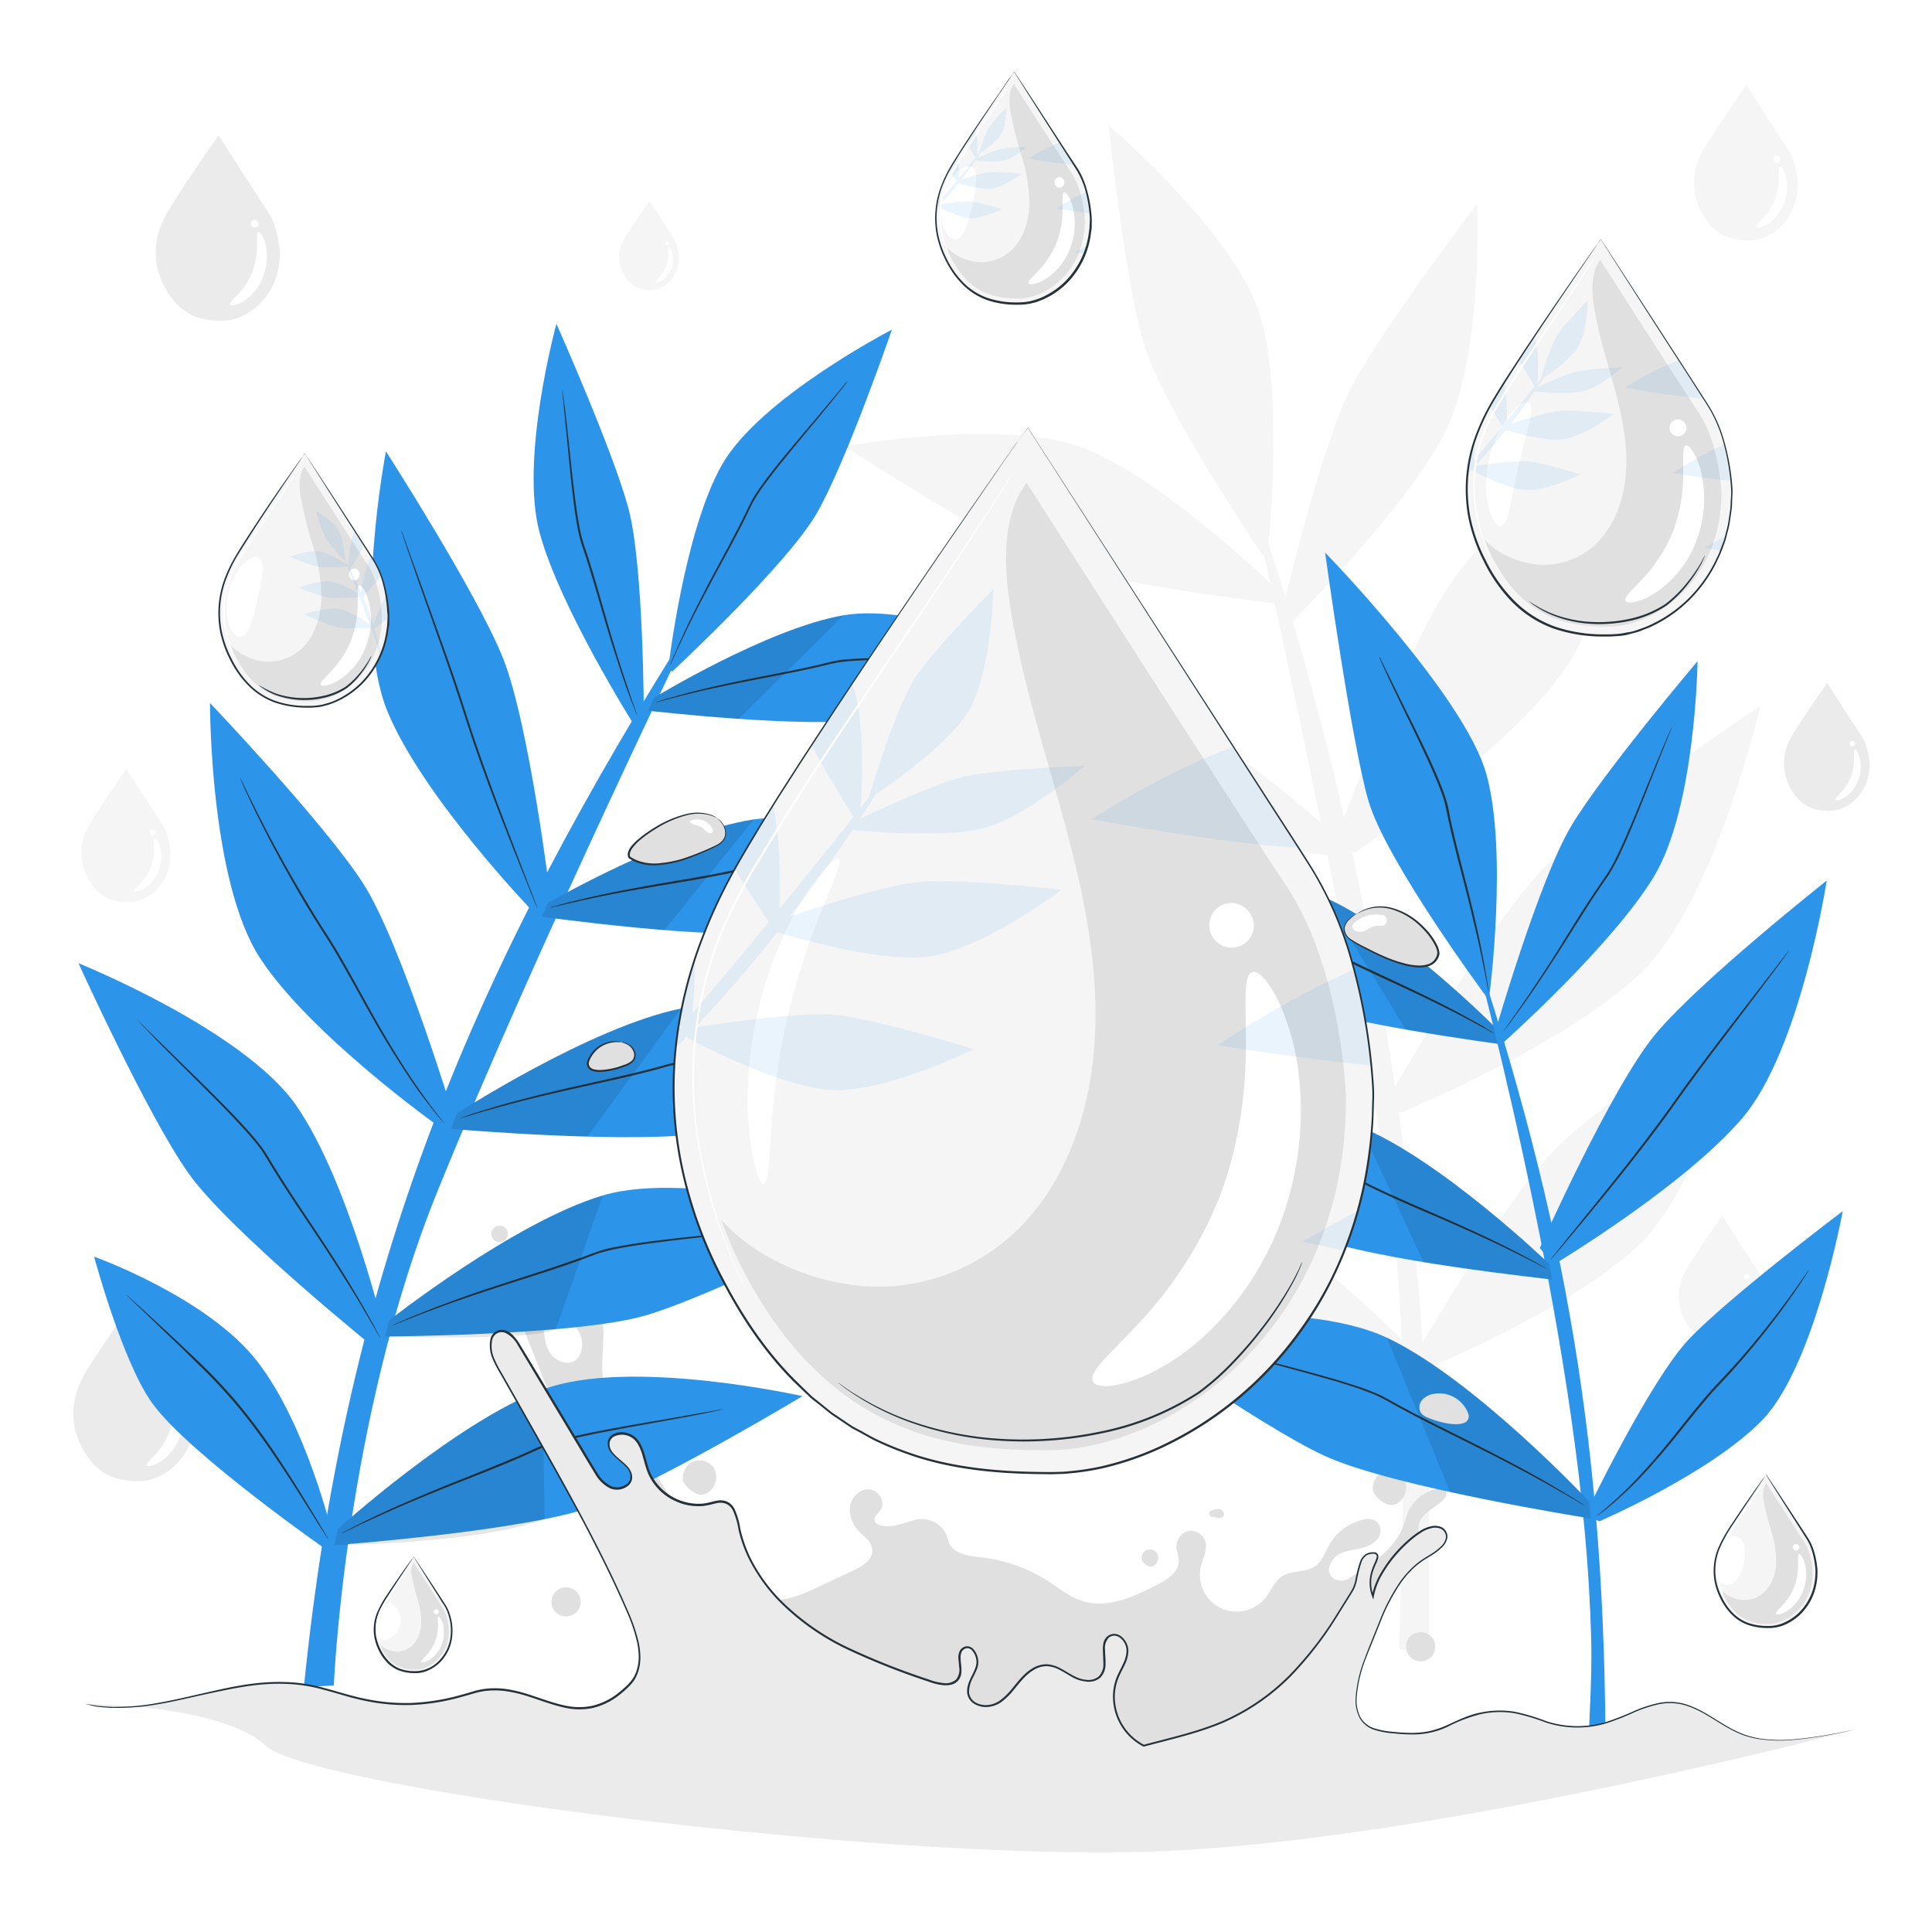 <svg class="animated" id="freepik_stories-water-drop" xmlns="http://www.w3.org/2000/svg" viewBox="0 0 500 500" version="1.1" xmlns:xlink="http://www.w3.org/1999/xlink" xmlns:svgjs="http://svgjs.com/svgjs"><style>svg#freepik_stories-water-drop:not(.animated) .animable {opacity: 0;}svg#freepik_stories-water-drop.animated #freepik--background-complete--inject-29 {animation: 1.5s Infinite  linear floating;animation-delay: 0s;}svg#freepik_stories-water-drop.animated #freepik--drops-2--inject-29 {animation: 1.5s Infinite  linear floating;animation-delay: 0s;}svg#freepik_stories-water-drop.animated #freepik--drop-1--inject-29 {animation: 1.5s Infinite  linear floating;animation-delay: 0s;}            @keyframes floating {                0% {                    opacity: 1;                    transform: translateY(0px);                }                50% {                    transform: translateY(-10px);                }                100% {                    opacity: 1;                    transform: translateY(0px);                }            }        </style><g id="freepik--background-complete--inject-29" class="animable" style="transform-origin: 251.391px 238.96px;"><path d="M34.61,336.52s-10.34,14.79-13,19.6c-1.82,3.36-5,10.71.12,19.45,4.3,7.32,10.14,7.75,14.35,7.75,5.93,0,14.59-5.91,14.59-17.23,0,0-.16-6.27-3-10.46-2.17-3.24-12.69-19.7-12.69-19.7Z" style="fill: rgb(235, 235, 235); transform-origin: 34.811px 359.625px;" id="ela5arz7kgm9g" class="animable"></path><path d="M45.2,360.61c.35-.16,1.23.86,1.8,3a14.13,14.13,0,0,1-.56,8.5,12.82,12.82,0,0,1-5.23,6.37c-1.8,1-3.09,1.07-3.23.69s.77-1.2,2-2.53a18.32,18.32,0,0,0,3.73-5.78,19.52,19.52,0,0,0,1.22-6.92C44.94,362,44.8,360.78,45.2,360.61Z" style="fill: rgb(255, 255, 255); transform-origin: 42.686px 369.988px;" id="el6vmmwwabmxi" class="animable"></path><path d="M45.29,358.56a1,1,0,1,1-1-1.09A1.05,1.05,0,0,1,45.29,358.56Z" style="fill: rgb(255, 255, 255); transform-origin: 44.292px 358.47px;" id="elfwsl9zcmtyr" class="animable"></path><path d="M369.82,387.19c-1.25-85.87-18.35-181.38-46.93-262.37,0,0,23.92,104.24,36.24,181.22,3.38,21.13,4.58,53.25,4.11,77.33l-1.14,43.55h7.72Z" style="fill: rgb(245, 245, 245); transform-origin: 346.355px 275.87px;" id="elbm7pximitzc" class="animable"></path><path d="M359.44,287.64s-55.21-7.81-74.19-16.28-58.61-36.12-58.61-36.12,51-7.92,75.49,3.19,56.7,44.47,56.7,44.47Z" style="fill: rgb(245, 245, 245); transform-origin: 293.04px 260.072px;" id="eli1kufpcj6r" class="animable"></path><path d="M357.78,286.82s27.65-48.43,42.53-62.93,55.22-41.12,55.22-41.12-11.48,50.32-30.85,69S362.41,288,362.41,288Z" style="fill: rgb(245, 245, 245); transform-origin: 406.655px 235.385px;" id="elrwdl55kfcg7" class="animable"></path><path d="M366.31,353.91s-49.14-7-66-14.49-52.16-32.15-52.16-32.15,45.39-7,67.18,2.85,50.45,39.57,50.45,39.57Z" style="fill: rgb(245, 245, 245); transform-origin: 307.23px 329.384px;" id="elbwd3rlcgo7u" class="animable"></path><path d="M364.83,353.18s24.61-43.1,37.85-56,49.14-36.59,49.14-36.59S441.6,305.36,424.36,322,369,354.23,369,354.23Z" style="fill: rgb(245, 245, 245); transform-origin: 408.325px 307.41px;" id="el7pj7t291v26" class="animable"></path><path d="M346,216.63s17.71-48.9,29.62-65.93S422.21,100,422.21,100s-1.89,51.58-17.43,73.52-54.4,47.25-54.4,47.25Z" style="fill: rgb(245, 245, 245); transform-origin: 384.105px 160.385px;" id="elc2ig6kr8td" class="animable"></path><path d="M347.61,221.61s-49.89-4.42-67.31-11.12S226,180.84,226,180.84s45.38-9.49,67.86-.68,52.95,37.22,52.95,37.22Z" style="fill: rgb(245, 245, 245); transform-origin: 286.805px 199.012px;" id="el8k5ib6x60jf" class="animable"></path><path d="M330.86,156.27s-46.34-5.27-62.39-11.92-49.82-28.86-49.82-28.86,42.46-7.78,63.18,1,48.41,35.88,48.41,35.88Z" style="fill: rgb(245, 245, 245); transform-origin: 274.755px 134.29px;" id="elebntd7tc5zb" class="animable"></path><path d="M331.75,158.46s10-43,18-58.27S382.31,52.7,382.31,52.7,384,93.22,373.41,113,334.27,161,334.27,161Z" style="fill: rgb(245, 245, 245); transform-origin: 357.079px 106.85px;" id="el3owdijrzn5i" class="animable"></path><path d="M326.71,143.58s-25.56-37.68-30.59-54.32-9.24-56.82-9.24-56.82,32.92,27.91,39.3,49.47S328,143.34,328,143.34Z" style="fill: rgb(245, 245, 245); transform-origin: 308.229px 88.01px;" id="el6bcu75pasot" class="animable"></path><path d="M178.43,378.82c-1.4,1-2.11,3.57-1.52,4.73a6.86,6.86,0,0,0,2.73,2.69,4,4,0,0,0,1.54.6,3.27,3.27,0,0,0,2.2-.66,4.84,4.84,0,0,0,1.31-6.35,4.4,4.4,0,0,0-6.26-1" style="fill: rgb(224, 224, 224); transform-origin: 181.028px 382.395px;" id="elw6r1qs9r9tj" class="animable"></path><path d="M374.12,387.37a1.51,1.51,0,0,0-1.52-2.22,10.61,10.61,0,0,0-8,5.75c-.69,1.43-1,3-1.63,4.49-2.41,5.94-8.45,9.57-13.7,13a3.87,3.87,0,0,1-3.71.35c-3.06-1.41-1.28-5.5,1.34-6.7,3.08-1.41,6.89-.79,9.45-3.61a3.35,3.35,0,0,0,.5-3.9c-.95-1.62-2.72-1.56-4.23-1.2a13.68,13.68,0,0,0-8.6,6.44c-1.1,1.93-1.81,4.23-3.61,5.53-2.47,1.77-6.07,1-8.62,2.67-2,1.3-2.85,3.75-4.35,5.6a9.52,9.52,0,0,1-16.65-8.22c.51-2.13,1.76-4.26,1.17-6.37-.76-2.71-4.84-4.22-6.85-.93a4.56,4.56,0,0,0-.52,3.37,11.24,11.24,0,0,1,.47,2.73c-.08,2.76-2.87,4.55-5.32,5.83-6.07,3.17-13,6.43-19.5,4.4-3.35-1-6.13-3.35-9.08-5.25A40.63,40.63,0,0,0,254,403.05c-3.21-.37-7.15-.81-8.39-3.79a4.79,4.79,0,0,1-.24-.73,7,7,0,0,0-8.41-5.22c-3.15.78-6.39,2.43-9.53,1.29a1.6,1.6,0,0,1-1-.88c-.48-1.15.78-2,1.44-2.93,1.41-2-.43-5.15-2.88-5.35s-4.65,2-5,4.43c-.42,2.88,1.29,5.8,3.51,7.58a6.46,6.46,0,0,1,1.73,2c1.81,3.45-1.5,5.64-4.27,6.94l-9.06,4.25c-3.64,1.71-7.43,3.45-11.44,3.41-8.78-.1-15-8.28-19.8-15.63l-18.95-29.07c-2.25-3.46-4.55-7-5.4-11-1.48-7,1.51-14.53-1.77-21.1a3.6,3.6,0,0,0-3.12-2.07c-3.81-.08-3.83,6.17-2,8.89a6.66,6.66,0,0,1,.91,5.92c-1.55,4.41-6.63,2.75-8.29-.34-1.35-2.51-1.21-5.52-1.44-8.37a30.33,30.33,0,0,0-2.83-10.56c-.85-1.78-2-3.6-4-4.14a3,3,0,0,0-3.2,1c-.89,1.22-.38,2.68.11,4,4.06,10.68,44.15,110.57,46,121.85l159.56,2.49c7.28-8.73,20.9-43,28.17-51.69,1.45-1.74,3-3.68,3-5.94,0-1.23-.48-2.45-.26-3.66C367.74,391.34,372.74,389.72,374.12,387.37Z" style="fill: rgb(224, 224, 224); transform-origin: 252.194px 391.187px;" id="elvj94goty57" class="animable"></path><path d="M122.38,337.26c-1.89-.59-3.92,1.35-3.81,3.32a4.7,4.7,0,0,0,3.79,4,2.93,2.93,0,0,0,1.5,0,2.67,2.67,0,0,0,1.1-.72,4,4,0,0,0-2.85-6.72" style="fill: rgb(255, 255, 255); transform-origin: 122.297px 340.909px;" id="elhev7ep60ry" class="animable"></path><path d="M385.28,389.55c-1.89-.59-3.92,1.35-3.81,3.32a4.71,4.71,0,0,0,3.79,4,3,3,0,0,0,1.5,0,2.52,2.52,0,0,0,1.1-.72,4,4,0,0,0-2.85-6.72" style="fill: rgb(255, 255, 255); transform-origin: 385.197px 393.198px;" id="ellm6con23o1n" class="animable"></path><path d="M135.79,318.44a2,2,0,0,0-.64,3,7.67,7.67,0,0,0,2.18,1.19,4.94,4.94,0,0,1,2.49,3.17c.12.5.23,1.11.71,1.31a1.16,1.16,0,0,0,.92-.11c1.7-.85,2.07-3.23,1.43-5a6,6,0,0,0-2.79-3.34,4.86,4.86,0,0,0-4.3-.16" style="fill: rgb(224, 224, 224); transform-origin: 138.95px 322.617px;" id="elv2m0cryb2k" class="animable"></path><circle cx="129.3" cy="319.35" r="2.14" style="fill: rgb(224, 224, 224); transform-origin: 129.3px 319.35px;" id="elzf7y6bcbto" class="animable"></circle><circle cx="120.48" cy="352.64" r="2.14" style="fill: rgb(255, 255, 255); transform-origin: 120.48px 352.64px;" id="elgljxivqodyp" class="animable"></circle><circle cx="151.83" cy="330.25" r="1.22" style="fill: rgb(224, 224, 224); transform-origin: 151.83px 330.25px;" id="elrwsmzwda6xm" class="animable"></circle><path d="M155.33,330.68a1.36,1.36,0,0,0,.13,2.31c.34.19.76.23,1.08.45a2.47,2.47,0,0,1,.81,1.55,2,2,0,0,0,.91,1.48,1.39,1.39,0,0,0,1.63-.59,3.09,3.09,0,0,0,.39-1.82,8.5,8.5,0,0,0-.25-1.73,3,3,0,0,0-.64-1.35,2.44,2.44,0,0,0-1.64-.71,7.38,7.38,0,0,0-1.81.15" style="fill: rgb(224, 224, 224); transform-origin: 157.521px 333.404px;" id="elqwrao8kppbf" class="animable"></path><path d="M156.17,327.93a3.52,3.52,0,0,0,1.19.25,1.23,1.23,0,0,0,1.06-.51,1.12,1.12,0,0,0-.17-1.31,1.72,1.72,0,0,0-1.28-.51,4.12,4.12,0,0,0-1.38.3c-.38.14-.8.36-.88.75a.87.87,0,0,0,.57.91,2.44,2.44,0,0,0,1.14.11" style="fill: rgb(224, 224, 224); transform-origin: 156.632px 327.015px;" id="el73jv07uljlu" class="animable"></path><path d="M314.38,392.62a3.52,3.52,0,0,0,1.19.25,1.23,1.23,0,0,0,1.05-.51,1.11,1.11,0,0,0-.16-1.31,1.73,1.73,0,0,0-1.28-.51,4.17,4.17,0,0,0-1.39.3c-.38.14-.8.36-.88.75a.87.87,0,0,0,.57.91,2.35,2.35,0,0,0,1.15.11" style="fill: rgb(224, 224, 224); transform-origin: 314.835px 391.705px;" id="elb3q7uhx7cwl" class="animable"></path><path d="M296.28,401.44a2.3,2.3,0,0,0-.76,2.36,3.49,3.49,0,0,0,1.37,1.35,2.13,2.13,0,0,0,.77.3,1.68,1.68,0,0,0,1.1-.33,2.43,2.43,0,0,0,.66-3.18,2.21,2.21,0,0,0-3.14-.5" style="fill: rgb(224, 224, 224); transform-origin: 297.597px 403.224px;" id="elc2jct3m3y8" class="animable"></path><path d="M357,381.48c-1.4,1-2.11,3.57-1.52,4.72a6.89,6.89,0,0,0,2.73,2.7,4.16,4.16,0,0,0,1.54.6,3.27,3.27,0,0,0,2.2-.66,4.86,4.86,0,0,0,1.31-6.36,4.41,4.41,0,0,0-6.26-1" style="fill: rgb(224, 224, 224); transform-origin: 359.597px 385.053px;" id="elyjb1yp0l0j" class="animable"></path><path d="M374.28,379.5a2.3,2.3,0,0,0-.76,2.37,3.44,3.44,0,0,0,1.36,1.34,1.88,1.88,0,0,0,.77.3,1.62,1.62,0,0,0,1.1-.32,2.43,2.43,0,0,0,.66-3.18,2.2,2.2,0,0,0-3.13-.51" style="fill: rgb(224, 224, 224); transform-origin: 375.591px 381.288px;" id="elj2ysl86p54" class="animable"></path><path d="M371.45,426.17a3.78,3.78,0,1,1-3.78-3.78A3.78,3.78,0,0,1,371.45,426.17Z" style="fill: rgb(224, 224, 224); transform-origin: 367.67px 426.17px;" id="elfv8w7kneol9" class="animable"></path><circle cx="146.49" cy="414.57" r="3.78" style="fill: rgb(224, 224, 224); transform-origin: 146.49px 414.57px;" id="elgah6rvo9vv" class="animable"></circle><path d="M167.91,52.2s-5,7.22-6.32,9.57a9.19,9.19,0,0,0,0,9.5,7.2,7.2,0,0,0,7,3.79c2.9,0,7.13-2.89,7.13-8.42a11.22,11.22,0,0,0-1.45-5.11c-1.06-1.58-6.2-9.62-6.2-9.62Z" style="fill: rgb(245, 245, 245); transform-origin: 167.994px 63.499px;" id="elg6wfj3dnkp" class="animable"></path><path d="M173.09,64c.17-.08.6.43.88,1.46a6.92,6.92,0,0,1-.27,4.15,6.22,6.22,0,0,1-2.56,3.11c-.88.51-1.51.53-1.58.34s.38-.58,1-1.23A9,9,0,0,0,172.36,69a9.37,9.37,0,0,0,.59-3.38C173,64.66,172.89,64.05,173.09,64Z" style="fill: rgb(255, 255, 255); transform-origin: 171.861px 68.581px;" id="eltzqig54exk8" class="animable"></path><path d="M173.13,63a.49.49,0,1,1-.49-.53A.52.52,0,0,1,173.13,63Z" style="fill: rgb(255, 255, 255); transform-origin: 172.641px 62.96px;" id="elqa64gryegoj" class="animable"></path><path d="M451.62,22.51s-8.77,12.55-11,16.63a16,16,0,0,0,.1,16.5c3.64,6.22,8.6,6.59,12.18,6.59,5,0,12.37-5,12.37-14.63,0,0-.13-5.32-2.51-8.88C460.93,36,452,22,452,22Z" style="fill: rgb(245, 245, 245); transform-origin: 451.824px 42.115px;" id="elcaziyxl2pl" class="animable"></path><path d="M460.61,43c.29-.14,1,.73,1.53,2.53a12,12,0,0,1-.48,7.21,10.86,10.86,0,0,1-4.44,5.41c-1.52.88-2.62.91-2.74.58s.65-1,1.7-2.14a15.54,15.54,0,0,0,3.16-4.9,16.45,16.45,0,0,0,1-5.88C460.39,44.17,460.27,43.1,460.61,43Z" style="fill: rgb(255, 255, 255); transform-origin: 458.475px 50.955px;" id="elsbu2r0tx8t" class="animable"></path><path d="M460.69,41.21a.86.86,0,1,1-1.71,0,.86.86,0,1,1,1.71,0Z" style="fill: rgb(255, 255, 255); transform-origin: 459.835px 41.21px;" id="el46gvui8o0dc" class="animable"></path><path d="M32.41,199.44S24.89,210.2,23,213.7a13.68,13.68,0,0,0,.08,14.14c3.13,5.33,7.38,5.64,10.44,5.64,4.31,0,10.61-4.29,10.61-12.53,0,0-.11-4.56-2.15-7.61C40.39,211,32.74,199,32.74,199Z" style="fill: rgb(245, 245, 245); transform-origin: 32.601px 216.24px;" id="elrw6dncvtvva" class="animable"></path><path d="M40.11,217c.26-.12.9.63,1.32,2.17a10.32,10.32,0,0,1-.41,6.18,9.2,9.2,0,0,1-3.81,4.63c-1.31.76-2.25.79-2.35.51s.56-.88,1.46-1.84a13.37,13.37,0,0,0,2.71-4.2,14.38,14.38,0,0,0,.89-5C39.93,218,39.82,217.09,40.11,217Z" style="fill: rgb(255, 255, 255); transform-origin: 38.286px 223.82px;" id="ela8gmpfcv1wf" class="animable"></path><path d="M40.18,215.47a.73.73,0,1,1-.73-.79A.76.76,0,0,1,40.18,215.47Z" style="fill: rgb(255, 255, 255); transform-origin: 39.452px 215.41px;" id="elaweqcj4l5ok" class="animable"></path><path d="M56.11,35.65S45.65,50.62,43,55.49c-1.85,3.4-5.07,10.84.12,19.69C47.47,82.59,53.38,83,57.65,83c6,0,14.76-6,14.76-17.45,0,0-.16-6.35-3-10.59-2.19-3.27-12.84-19.94-12.84-19.94Z" style="fill: rgb(235, 235, 235); transform-origin: 56.356px 59.01px;" id="el5or54ohsk4o" class="animable"></path><path d="M66.83,60c.36-.16,1.25.88,1.83,3a14.23,14.23,0,0,1-.57,8.6A12.86,12.86,0,0,1,62.8,78.1c-1.82,1.05-3.14,1.09-3.28.7s.78-1.22,2-2.55a18.54,18.54,0,0,0,3.78-5.86,19.78,19.78,0,0,0,1.23-7C66.57,61.48,66.43,60.21,66.83,60Z" style="fill: rgb(255, 255, 255); transform-origin: 64.289px 69.505px;" id="elhxifdt99j0w" class="animable"></path><path d="M66.93,58a1,1,0,1,1-1-1.1A1.06,1.06,0,0,1,66.93,58Z" style="fill: rgb(255, 255, 255); transform-origin: 65.933px 57.9px;" id="elsentz6ulvuh" class="animable"></path><path d="M472.6,177.12s-7.23,10.34-9.05,13.71a13.15,13.15,0,0,0,.08,13.6c3,5.12,7.09,5.42,10,5.42,4.14,0,10.2-4.13,10.2-12,0,0-.11-4.39-2.07-7.32-1.52-2.26-8.88-13.77-8.88-13.77Z" style="fill: rgb(235, 235, 235); transform-origin: 472.763px 193.305px;" id="elwdqjuutupjk" class="animable"></path><path d="M480,194c.25-.12.87.6,1.26,2.08a9.75,9.75,0,0,1-.39,5.94,8.88,8.88,0,0,1-3.66,4.46c-1.25.73-2.16.75-2.26.48s.54-.84,1.4-1.76a12.76,12.76,0,0,0,2.61-4,13.58,13.58,0,0,0,.85-4.84C479.83,195,479.73,194.09,480,194Z" style="fill: rgb(255, 255, 255); transform-origin: 478.245px 200.553px;" id="ellzh4256lf8" class="animable"></path><path d="M480.08,192.54a.71.71,0,1,1-.71-.77A.74.74,0,0,1,480.08,192.54Z" style="fill: rgb(255, 255, 255); transform-origin: 479.372px 192.48px;" id="el25rcjzj34zv" class="animable"></path><path d="M445.39,315s-7.23,10.35-9.06,13.71a13.2,13.2,0,0,0,.08,13.6c3,5.13,7.1,5.43,10,5.43,4.15,0,10.2-4.14,10.2-12.06,0,0-.11-4.38-2.07-7.31-1.51-2.27-8.87-13.78-8.87-13.78Z" style="fill: rgb(245, 245, 245); transform-origin: 445.547px 331.165px;" id="el6x6nyu72xsq" class="animable"></path><path d="M452.8,331.81c.25-.11.86.6,1.26,2.09a9.83,9.83,0,0,1-.39,5.94,8.86,8.86,0,0,1-3.66,4.45c-1.26.73-2.16.76-2.26.49s.54-.84,1.4-1.77a12.71,12.71,0,0,0,2.61-4,13.66,13.66,0,0,0,.85-4.85C452.62,332.81,452.52,331.93,452.8,331.81Z" style="fill: rgb(255, 255, 255); transform-origin: 451.043px 338.368px;" id="elmbrg7hixuvd" class="animable"></path><path d="M452.87,330.38a.74.74,0,0,1-.71.76.76.76,0,0,1,0-1.52A.74.74,0,0,1,452.87,330.38Z" style="fill: rgb(255, 255, 255); transform-origin: 452.135px 330.38px;" id="elsmk29u8ymlc" class="animable"></path></g><g id="freepik--Plants--inject-29" class="animable animator-active" style="transform-origin: 248.61px 270.215px;"><path d="M181,158.26c-58.78,92.47-91.46,169.79-102.4,278.82l2.6-.62,5.19-.27s2.85-68.87,26.87-128C139.4,243.87,181,158.26,181,158.26Z" style="fill: #2C94E9; transform-origin: 129.8px 297.67px;" id="eled70fsbst7g" class="animable"></path><path d="M116.71,292.15s49.45,4.29,67.6.75,58.07-19.59,58.07-19.59S199.74,256.23,176.27,261s-58.08,27.2-58.08,27.2Z" style="fill: #2C94E9; transform-origin: 179.545px 277.23px;" id="elll1yomcrmw" class="animable"></path><path d="M221.41,273.38a.82.82,0,0,1-.26,0l-.79.06c-.7,0-1.72.11-3,.16-2.64.11-6.46.22-11.18.31s-10.35.17-16.58.39c-3.12.11-6.39.26-9.77.57-1.69.15-3.39.37-5.11.67s-3.4.88-5.14,1.34c-7,1.83-13.71,3.23-19.8,4.59s-11.57,2.65-16.14,3.84-8.23,2.25-10.77,3l-2.92.86-.76.21a.88.88,0,0,1-.26.06s.08,0,.25-.11l.74-.26,2.89-1c2.52-.79,6.17-1.92,10.74-3.14s10-2.57,16.12-3.94,12.81-2.81,19.77-4.64c1.74-.45,3.44-1,5.18-1.33s3.47-.53,5.17-.68c3.39-.3,6.67-.45,9.79-.54,6.25-.19,11.87-.22,16.59-.27l11.18-.16,3-.05h.79A.8.8,0,0,1,221.41,273.38Z" style="fill: rgb(38, 50, 56); transform-origin: 170.17px 281.38px;" id="ellbizsr8cwr" class="animable"></path><path d="M99.57,345.88s49.64-.24,67.4-5.42,56-24.8,56-24.8-44-13.13-67-6.27-55.35,32.38-55.35,32.38Z" style="fill: #2C94E9; transform-origin: 161.27px 326.643px;" id="elwfxue4zzczm" class="animable"></path><path d="M202.13,317.64l-.26.06-.78.13c-.69.1-1.7.26-3,.43-2.62.36-6.42.81-11.11,1.33s-10.29,1.11-16.48,1.9c-3.09.39-6.34.84-9.67,1.46-1.66.3-3.35.68-5,1.14s-3.32,1.18-5,1.79c-6.78,2.47-13.35,4.48-19.3,6.39s-11.27,3.69-15.71,5.29-8,3-10.46,3.95l-2.82,1.13-.74.28-.26.08a.84.84,0,0,1,.24-.13l.72-.33,2.78-1.22c2.44-1,6-2.47,10.41-4.11s9.75-3.48,15.7-5.4,12.5-4,19.26-6.42c1.69-.61,3.33-1.28,5-1.8s3.4-.84,5.08-1.14c3.35-.61,6.6-1.06,9.7-1.44,6.2-.76,11.8-1.3,16.5-1.78l11.12-1.17,3-.34.79-.07A.79.79,0,0,1,202.13,317.64Z" style="fill: rgb(38, 50, 56); transform-origin: 151.835px 330.316px;" id="elzkd41zxzxo" class="animable"></path><path d="M86.58,399.88s49.51-3.61,66.87-10,54.22-28.56,54.22-28.56-44.81-10.1-67.23-1.7-53,36.08-53,36.08Z" style="fill: #2C94E9; transform-origin: 147.125px 378.081px;" id="eloteg1jmpc6a" class="animable"></path><path d="M187,364.72a.77.77,0,0,1-.26.08L186,365c-.68.15-1.68.38-3,.64-2.59.54-6.35,1.25-11,2.09s-10.19,1.81-16.31,3c-3.06.6-6.27,1.28-9.55,2.12q-2.46.62-4.94,1.47c-1.61.62-3.22,1.41-4.87,2.14-6.6,2.91-13,5.37-18.82,7.68s-11,4.45-15.32,6.35S94.41,394,92,395.13l-2.74,1.32-.72.33a.84.84,0,0,1-.25.09l.23-.14.69-.38,2.7-1.4c2.36-1.18,5.79-2.88,10.1-4.81s9.5-4.13,15.3-6.46,12.2-4.8,18.78-7.71c1.65-.73,3.23-1.51,4.9-2.14s3.34-1.07,5-1.49c3.3-.84,6.52-1.5,9.59-2.09,6.13-1.18,11.68-2.1,16.33-2.9l11-1.93,3-.54.78-.13Z" style="fill: rgb(38, 50, 56); transform-origin: 137.645px 380.795px;" id="el2sm26pchss6" class="animable"></path><path d="M84.94,401.39s-36.08-25.08-45.58-38.3c-7.74-10.77-15-37.86-15-37.86s29.18,10.41,42.14,27,19.73,45.6,19.73,45.6Z" style="fill: #2C94E9; transform-origin: 55.295px 363.31px;" id="el9medek75ig7" class="animable"></path><path d="M32.58,335a5.21,5.21,0,0,1,.65.54L35,337.1c1.57,1.46,3.8,3.5,6.52,6s6,5.58,9.59,9a135,135,0,0,1,11,11.74,159.18,159.18,0,0,1,9.57,13c2.75,4.12,5.11,7.9,7.07,11.09s3.52,5.79,4.59,7.59l1.22,2.08a4.72,4.72,0,0,1,.39.74,5.89,5.89,0,0,1-.48-.69l-1.3-2-4.73-7.5c-2-3.16-4.39-6.92-7.16-11s-5.94-8.52-9.57-12.92a138.79,138.79,0,0,0-11-11.72C47.26,349,44,346,41.3,343.37l-6.41-6.12-1.73-1.68A4.71,4.71,0,0,1,32.58,335Z" style="fill: rgb(38, 50, 56); transform-origin: 58.765px 366.67px;" id="el0fe3kbpbrcrg" class="animable"></path><path d="M98.11,349.78s-38.7-31.09-49.37-46.2-28.42-54.29-28.42-54.29,42.62,17.13,56.31,36.77,23.16,59.81,23.16,59.81Z" style="fill: #2C94E9; transform-origin: 60.055px 299.535px;" id="elde2h2m2us7e" class="animable"></path><path d="M35.42,263.83s.08.05.21.17l.57.55,2.16,2.15,8,7.84c3.37,3.3,7.42,7.21,11.8,11.67,2.19,2.22,4.46,4.59,6.7,7.16q1.69,1.92,3.27,4.05c1,1.48,1.87,3,2.82,4.55,3.76,6.14,7.64,11.8,11.08,17s6.48,9.95,8.92,14,4.31,7.38,5.59,9.7l1.42,2.69c.15.28.27.52.36.7a2.15,2.15,0,0,1,.11.25,1.23,1.23,0,0,1-.16-.22l-.4-.68-1.51-2.64c-1.33-2.28-3.23-5.6-5.72-9.6s-5.54-8.74-9-13.93-7.35-10.86-11.13-17c-.94-1.53-1.82-3.1-2.8-4.52s-2.11-2.74-3.22-4c-2.23-2.55-4.49-4.93-6.66-7.16-4.36-4.47-8.38-8.4-11.72-11.74s-6-6.05-7.86-8c-.92-.95-1.61-1.7-2.09-2.21l-.53-.59A1.07,1.07,0,0,1,35.42,263.83Z" style="fill: rgb(38, 50, 56); transform-origin: 66.925px 305.07px;" id="el2pvr505ixj3" class="animable"></path><path d="M118.32,291.77S104,244.23,94,228.66s-39.65-46.72-39.65-46.72-.13,45.94,12.94,66,46.73,43.93,46.73,43.93Z" style="fill: #2C94E9; transform-origin: 86.335px 236.905px;" id="elbx3dmysjj2u" class="animable"></path><path d="M62.19,201.4s.06.07.14.23l.35.7L64,205.06c1.14,2.37,2.83,5.78,5,9.94s4.86,9.08,8,14.44c1.56,2.69,3.24,5.48,5,8.34s3.75,5.78,5.56,8.89c3.62,6.2,6.82,12.25,9.89,17.65s6,10.18,8.59,14.09,4.87,7,6.44,9.08c.79,1,1.41,1.81,1.85,2.39l.48.63c.1.14.15.22.14.23a2,2,0,0,1-.19-.2l-.51-.6-1.93-2.33c-1.62-2.07-4-5.08-6.59-9s-5.6-8.66-8.69-14.06-6.31-11.44-9.93-17.63c-1.81-3.09-3.74-6-5.54-8.87s-3.47-5.68-5-8.37c-3.11-5.39-5.77-10.33-7.91-14.52s-3.78-7.62-4.87-10c-.55-1.19-1-2.14-1.22-2.77l-.31-.73Z" style="fill: rgb(38, 50, 56); transform-origin: 88.571px 246.07px;" id="elirb1o12gx4e" class="animable"></path><path d="M142.58,233.25s-5.56-46-12.48-63.12-30.22-53.31-30.22-53.31-8.7,45.11.38,67.25S138,236,138,236Z" style="fill: #2C94E9; transform-origin: 119.352px 176.41px;" id="el3ayhftkzq9n" class="animable"></path><path d="M103.91,137.4s0,.08.12.24.16.44.28.74c.25.68.59,1.63,1,2.84l3.79,10.45c1.59,4.43,3.48,9.69,5.57,15.53s4.32,12.31,6.46,19.14c4.44,13.62,9.17,25.71,12.54,34.48,1.67,4.35,3,7.89,4,10.38l1.07,2.83.26.74a1.87,1.87,0,0,1,.08.26,1.31,1.31,0,0,1-.13-.24l-.31-.73c-.28-.67-.67-1.61-1.15-2.79L133.37,221c-3.46-8.73-8.25-20.81-12.69-34.45-2.15-6.84-4.36-13.28-6.42-19.14s-3.91-11.12-5.47-15.57-2.76-8-3.64-10.51c-.4-1.21-.71-2.18-.94-2.87l-.24-.75A1.71,1.71,0,0,1,103.91,137.4Z" style="fill: rgb(38, 50, 56); transform-origin: 121.495px 186.215px;" id="el87czgvba1xh" class="animable"></path><path d="M140.2,237.25s44.16,6.17,60.61,3.85,53-14.84,53-14.84-37.44-17.33-58.71-14.19-53.38,21.67-53.38,21.67Z" style="fill: #2C94E9; transform-origin: 197.005px 226.656px;" id="elx6498cg9tc8" class="animable"></path><path d="M235,225.33l-.24,0h-.71c-.62,0-1.55,0-2.73,0-2.38,0-5.81-.1-10-.24s-9.29-.33-14.89-.43c-2.8-.05-5.74-.06-8.78.06-1.52,0-3.06.17-4.61.36s-3.1.63-4.68,1c-6.35,1.31-12.45,2.25-18,3.19s-10.49,1.82-14.65,2.67-7.49,1.63-9.8,2.16l-2.66.63-.69.16-.24,0s.07,0,.22-.09l.68-.2,2.64-.73c2.3-.59,5.63-1.44,9.78-2.32s9.11-1.84,14.64-2.79,11.62-1.91,17.95-3.22c1.59-.33,3.13-.71,4.72-1s3.13-.31,4.66-.36c3.06-.11,6-.09,8.81,0,5.61.13,10.66.37,14.9.54l10,.4,2.73.1.71,0Z" style="fill: rgb(38, 50, 56); transform-origin: 188.66px 229.497px;" id="eld87peojh4mn" class="animable"></path><path d="M167.83,183.94s41.24,4.72,56.49,2.17,49-15.05,49-15.05-35.26-15.25-55-11.83-49.17,21.41-49.17,21.41Z" style="fill: #2C94E9; transform-origin: 220.575px 172.798px;" id="el2kv8ofbxv7b" class="animable"></path><path d="M255.78,170.64a5,5,0,0,1-.88.06c-.59,0-1.44.06-2.55.07-2.21,0-5.4,0-9.35,0s-8.65-.09-13.87,0c-2.61,0-5.35.07-8.17.25q-2.13.13-4.29.45c-1.41.26-2.86.65-4.33,1-5.88,1.37-11.53,2.39-16.65,3.39s-9.73,1.94-13.58,2.82-6.94,1.69-9.07,2.24l-2.46.64a7.1,7.1,0,0,1-.87.2,4.88,4.88,0,0,1,.84-.3l2.43-.74c2.13-.61,5.2-1.47,9.05-2.39s8.44-1.94,13.56-2.94,10.77-2.06,16.63-3.43c1.47-.34,2.89-.73,4.37-1s2.91-.36,4.33-.45c2.85-.17,5.59-.22,8.21-.22,5.22,0,9.92.09,13.87.15l9.35.15,2.54,0A5.48,5.48,0,0,1,255.78,170.64Z" style="fill: rgb(38, 50, 56); transform-origin: 212.745px 176.025px;" id="elf36z8d52p76" class="animable"></path><path d="M166.62,185.66s0-39.26-4-54.15S144,83.8,144,83.8s-9.55,34.81-4.35,54.06,24.31,49.53,24.31,49.53Z" style="fill: #2C94E9; transform-origin: 152.36px 135.595px;" id="elr542f17nnks" class="animable"></path><path d="M145.52,101a5.83,5.83,0,0,1,.16.87c.08.57.21,1.41.35,2.5.29,2.17.65,5.33,1.07,9.23s.89,8.54,1.52,13.68c.31,2.57.66,5.27,1.15,8,.24,1.38.52,2.78.89,4.18s.91,2.78,1.36,4.2c1.85,5.7,3.36,11.2,4.8,16.18s2.78,9.45,4,13.18,2.23,6.73,2.94,8.8l.84,2.39a4.86,4.86,0,0,1,.25.84,5.67,5.67,0,0,1-.35-.81l-.93-2.35c-.77-2-1.87-5-3.1-8.75S157.82,165,156.36,160s-3-10.46-4.83-16.15c-.46-1.43-1-2.79-1.37-4.22s-.66-2.84-.9-4.23c-.48-2.79-.82-5.5-1.12-8.07-.6-5.16-1-9.81-1.4-13.71l-.91-9.24c-.11-1.05-.19-1.89-.25-2.51A4.85,4.85,0,0,1,145.52,101Z" style="fill: rgb(38, 50, 56); transform-origin: 155.184px 143.025px;" id="el5arqkewomvi" class="animable"></path><path d="M174,173.76s29.72-27.56,37.42-41,19.4-47.44,19.4-47.44-34.14,17.62-44,35S172.9,173.3,172.9,173.3Z" style="fill: #2C94E9; transform-origin: 201.86px 129.54px;" id="eltv1inoo4bn" class="animable"></path><path d="M219.35,98.65a5.88,5.88,0,0,1-.51.72c-.36.47-.87,1.15-1.56,2-1.37,1.74-3.39,4.22-5.91,7.26s-5.55,6.63-8.83,10.7c-1.63,2-3.33,4.18-5,6.48-.83,1.15-1.62,2.35-2.36,3.6s-1.31,2.62-2,4c-2.66,5.42-5.46,10.43-7.93,15s-4.66,8.76-6.42,12.29-3.09,6.44-4,8.44c-.44,1-.8,1.74-1.06,2.31a4.17,4.17,0,0,1-.4.79,5.48,5.48,0,0,1,.31-.83c.23-.58.56-1.36,1-2.35.88-2,2.16-5,3.88-8.52s3.86-7.75,6.33-12.36,5.23-9.63,7.88-15c.67-1.35,1.27-2.7,2-4s1.56-2.48,2.4-3.64c1.66-2.31,3.37-4.46,5-6.49,3.3-4,6.36-7.62,8.92-10.63l6-7.14,1.63-2A5.62,5.62,0,0,1,219.35,98.65Z" style="fill: rgb(38, 50, 56); transform-origin: 196.36px 135.445px;" id="elqd8ne0ydt1a" class="animable"></path><g id="elvy3bfki2ad9"><path d="M118.19,288.16l-1.48,4s17.36,1.5,35.28,2L176.27,261C152.81,265.68,118.19,288.16,118.19,288.16Z" style="opacity: 0.1; transform-origin: 146.49px 277.58px;" class="animable" id="elupp9ufd2jp"></path></g><g id="elo6s0157fio"><path d="M100.69,341.77l-1.12,4.11s37.55,1.28,44.28-1.9L156,309.39C133.11,316.24,100.69,341.77,100.69,341.77Z" style="opacity: 0.1; transform-origin: 127.785px 327.762px;" class="animable" id="elluhm551r6gj"></path></g><g id="el8k2gehu0ebt"><path d="M87.41,395.71l-.83,4.17s37-.34,54.35-6.72l-.49-33.53C118,368,87.41,395.71,87.41,395.71Z" style="opacity: 0.1; transform-origin: 113.755px 379.755px;" class="animable" id="elyrasswp8ch"></path></g><g id="elqzsmc51nf0a"><path d="M141.72,233.74l-1.52,3.51s18.62,2.21,31.72,3.46l23.18-28.64C173.83,215.21,141.72,233.74,141.72,233.74Z" style="opacity: 0.1; transform-origin: 167.65px 226.39px;" class="animable" id="elq9yxbhlzetb"></path></g><g id="elcfg3tfzbv9a"><path d="M169.16,180.64l-1.33,3.3s10.78,1.24,23.36,2.1l27.14-26.81C198.61,162.64,169.16,180.64,169.16,180.64Z" style="opacity: 0.1; transform-origin: 193.08px 172.635px;" class="animable" id="elnfzuh5cek0n"></path></g><path d="M185.53,211.73c-2.75-1.88-6.44-1.51-9.61-.51-5.41,1.73-14.81,7.84-13.07,10.66,3.25,2.15,6.59,2,10.43,1.37a46.42,46.42,0,0,0,11-3.89,6.12,6.12,0,0,0,3.09-2.28C188.38,215.26,187.24,212.89,185.53,211.73Z" style="fill: rgb(224, 224, 224); transform-origin: 175.194px 217.027px;" id="el0sc5zypyqkqi" class="animable"></path><path d="M185.53,211.73s.05,0,.14.07a2.15,2.15,0,0,1,.38.27,5.45,5.45,0,0,1,1.17,1.33,4.27,4.27,0,0,1,.63,2.75,3.27,3.27,0,0,1-.77,1.63,5.53,5.53,0,0,1-1.59,1.21,67.91,67.91,0,0,1-8.9,3.71,29.54,29.54,0,0,1-5.6,1.13,13.18,13.18,0,0,1-6.12-.62,11.38,11.38,0,0,1-2.17-1.12l0,0,0-.05a1.91,1.91,0,0,1-.12-1.61,4.74,4.74,0,0,1,.72-1.33,12.72,12.72,0,0,1,2-2,31.71,31.71,0,0,1,4.33-3.05,27.81,27.81,0,0,1,8.18-3.42,11.4,11.4,0,0,1,5.91.15,5.19,5.19,0,0,1,1.91,1,10,10,0,0,0-2-.83,11.57,11.57,0,0,0-5.78,0,28,28,0,0,0-8,3.47,32.22,32.22,0,0,0-4.24,3,12.61,12.61,0,0,0-1.89,2c-.52.71-1,1.65-.57,2.36l-.08-.08a10.33,10.33,0,0,0,2.07,1.06,12.72,12.72,0,0,0,5.88.6,29.39,29.39,0,0,0,5.51-1.08,72.47,72.47,0,0,0,8.86-3.57,5.2,5.2,0,0,0,1.52-1.11,3,3,0,0,0,.73-1.46,4,4,0,0,0-.52-2.59A6.92,6.92,0,0,0,185.53,211.73Z" style="fill: rgb(38, 50, 56); transform-origin: 175.166px 217.13px;" id="elp6xa9i73n1o" class="animable"></path><path d="M184.18,214.14a4.8,4.8,0,0,0-2.53-1.93,4.56,4.56,0,0,0-3.09.24h0c-.32,1,2.45,1,3.33,1.88a4.47,4.47,0,0,0,1.6,1.25.87.87,0,0,0,.74-.06.73.73,0,0,0,.26-.68A1.57,1.57,0,0,0,184.18,214.14Z" style="fill: rgb(255, 255, 255); transform-origin: 181.517px 213.841px;" id="elhipwp5nf1pq" class="animable"></path><path d="M160.75,269.7a7.66,7.66,0,0,0-8.55,4.94,1.74,1.74,0,0,0,1,2.2c2.32.92,6.55-.26,9.07-1.32a3.71,3.71,0,0,0,1.59-1.07,2.66,2.66,0,0,0-.16-3.16A4.67,4.67,0,0,0,160.75,269.7Z" style="fill: rgb(224, 224, 224); transform-origin: 158.202px 273.376px;" id="eljz7sy8bt7h" class="animable"></path><path d="M160.75,269.7a3.16,3.16,0,0,1,1.23.24,4.52,4.52,0,0,1,1.3.72,3.25,3.25,0,0,1,1.1,1.66,2.61,2.61,0,0,1-.46,2.38,6.1,6.1,0,0,1-2.4,1.37,19.19,19.19,0,0,1-6,1.35,6.61,6.61,0,0,1-1.66-.13,4.86,4.86,0,0,1-.8-.24,2,2,0,0,1-.71-.53,2,2,0,0,1-.45-1.61,5.63,5.63,0,0,1,.58-1.41,7.65,7.65,0,0,1,3.72-3.4,7.4,7.4,0,0,1,3.36-.61,3.35,3.35,0,0,1,1.22.21c0,.05-.44,0-1.23,0a8.19,8.19,0,0,0-3.2.74,7.6,7.6,0,0,0-3.45,3.3,5.38,5.38,0,0,0-.51,1.26,1.47,1.47,0,0,0,.35,1.2,2,2,0,0,0,1.23.59,6,6,0,0,0,1.54.12,19.25,19.25,0,0,0,5.87-1.28,5.69,5.69,0,0,0,2.24-1.2,2.23,2.23,0,0,0,.43-2,3.48,3.48,0,0,0-2.12-2.28C161.19,269.82,160.74,269.75,160.75,269.7Z" style="fill: rgb(38, 50, 56); transform-origin: 158.183px 273.454px;" id="elcvjwpy23p8d" class="animable"></path><path d="M388.15,270.2s-43.2-5.6-58.1-12.05-46.12-27.69-46.12-27.69,39.77-6.64,59,1.82,44.69,34.22,44.69,34.22Z" style="fill: #2C94E9; transform-origin: 336.04px 249.091px;" id="eluolu8wd4yur" class="animable"></path><path d="M301.9,234.46a.67.67,0,0,1,.23,0l.68.15,2.6.61,9.56,2.22c4,.93,8.86,2,14.18,3.34,2.66.67,5.44,1.41,8.3,2.3,1.42.45,2.86,1,4.3,1.55s2.78,1.4,4.19,2.12c5.63,2.87,11.12,5.35,16.08,7.69s9.4,4.49,13.08,6.41,6.6,3.57,8.62,4.72L386,267l.59.37a.71.71,0,0,1,.19.14l-.22-.1-.61-.32-2.34-1.28c-2-1.1-5-2.71-8.69-4.57s-8.14-4-13.11-6.31-10.47-4.77-16.12-7.66c-1.4-.72-2.78-1.49-4.16-2.1s-2.83-1.1-4.25-1.54c-2.83-.9-5.61-1.64-8.26-2.32-5.31-1.36-10.11-2.47-14.14-3.45s-7.29-1.78-9.53-2.38c-1.12-.29-2-.54-2.57-.71l-.67-.2Z" style="fill: rgb(38, 50, 56); transform-origin: 344.34px 250.98px;" id="eldyceguuskc" class="animable"></path><g id="elck3utzlzcjt"><path d="M387.63,266.5l.52,3.7s-11.3-1.47-24.33-3.76l-20.89-34.16C362.17,240.73,387.63,266.5,387.63,266.5Z" style="opacity: 0.1; transform-origin: 365.54px 251.24px;" class="animable" id="elvcqa1r3hjx"></path></g><path d="M415.51,456.25c.09-80.23-10-139.83-35.53-215.9,0,0,26.91,97.11,31.2,169.82,1.26,21.34.5,24-.29,46.46Z" style="fill: #2C94E9; transform-origin: 397.745px 348.49px;" id="elbt7j0tf15k" class="animable"></path><path d="M411.74,393s-51.46-8.1-69.06-16.29-54.22-34.6-54.22-34.6,47.75-6.65,70.47,4.09,52.31,42.36,52.31,42.36Z" style="fill: #2C94E9; transform-origin: 350.1px 366.537px;" id="elnaqgjf9ht8l" class="animable"></path><path d="M309.8,347.45l.28.05.8.2,3.09.83,11.35,3c4.8,1.25,10.52,2.7,16.83,4.47,3.16.88,6.46,1.86,9.84,3q2.55.87,5.09,2c1.69.81,3.28,1.77,4.94,2.67,6.64,3.62,13.12,6.76,19,9.71s11.09,5.67,15.43,8.08,7.78,4.47,10.15,5.91l2.7,1.7.69.46c.16.1.24.16.23.17l-.25-.13-.73-.41-2.75-1.62c-2.4-1.38-5.86-3.4-10.22-5.75s-9.6-5.07-15.47-8-12.36-6.05-19-9.68c-1.66-.91-3.28-1.87-4.91-2.66s-3.35-1.4-5-2c-3.36-1.16-6.66-2.14-9.81-3-6.3-1.8-12-3.28-16.79-4.57s-8.66-2.36-11.32-3.14c-1.33-.38-2.36-.71-3.05-.93l-.79-.25Z" style="fill: rgb(38, 50, 56); transform-origin: 360.01px 368.575px;" id="elcfyujkjvocg" class="animable"></path><path d="M410.2,392.19s16.64-34.79,26.91-45.63,39.79-33.12,39.79-33.12-7.36,40.13-20.76,54-42.22,26.27-42.22,26.27Z" style="fill: #2C94E9; transform-origin: 443.55px 353.575px;" id="elo3idbybm76e" class="animable"></path><path d="M468.16,328.61a7.22,7.22,0,0,1-.43.75c-.3.48-.73,1.19-1.32,2.08-1.16,1.79-2.91,4.35-5.17,7.43s-5.05,6.68-8.3,10.55c-1.62,1.94-3.36,3.94-5.22,6s-3.86,4-5.75,6.26c-3.77,4.42-7.15,8.83-10.39,12.72s-6.29,7.26-9,9.95-5.08,4.71-6.72,6.07l-2,1.5a6.46,6.46,0,0,1-.7.5,5.26,5.26,0,0,1,.64-.58l1.88-1.58c1.6-1.41,3.93-3.43,6.59-6.17s5.7-6.1,8.9-10,6.58-8.31,10.37-12.75c1.89-2.23,3.91-4.25,5.76-6.27s3.61-4,5.24-5.93c3.26-3.85,6.08-7.41,8.37-10.46s4.08-5.57,5.29-7.32l1.4-2A4.42,4.42,0,0,1,468.16,328.61Z" style="fill: rgb(38, 50, 56); transform-origin: 440.66px 360.515px;" id="elnmgllxvfejl" class="animable"></path><path d="M398.5,323s18.48-41.67,30-55.45,44.25-39.65,44.25-39.65-6.7,43.62-21.75,61.35-48.86,38-48.86,38Z" style="fill: #2C94E9; transform-origin: 435.625px 277.575px;" id="eler2q607tfam" class="animable"></path><path d="M463,246a1,1,0,0,1-.14.22l-.43.63-1.73,2.38-6.5,8.66-9.7,12.8c-3.64,4.82-7.61,10.13-11.62,15.84-8.16,11.34-16.21,21.09-22,28.14l-6.94,8.3L402,325.21l-.5.57c-.12.13-.18.19-.19.18a.75.75,0,0,1,.15-.21l.46-.61,1.84-2.3,6.81-8.42c5.74-7.11,13.74-16.88,21.89-28.2,4-5.7,8-11,11.66-15.83s7-9.1,9.79-12.73l6.62-8.56,1.81-2.32.48-.6C463,246.05,463,246,463,246Z" style="fill: rgb(38, 50, 56); transform-origin: 432.155px 285.981px;" id="elrakdgdc1gbb" class="animable"></path><path d="M401.66,331.12s-46.55-4.85-62.72-11.36-50.26-28.49-50.26-28.49,42.52-8.21,63.4.35S401,327.16,401,327.16Z" style="fill: #2C94E9; transform-origin: 345.17px 309.421px;" id="elddpkpzk0ggd" class="animable"></path><path d="M308.08,295.07a.79.79,0,0,1,.25,0l.73.15,2.81.59L322.19,298c4.36.89,9.57,1.92,15.31,3.21,2.88.64,5.89,1.36,9,2.25q2.32.66,4.66,1.54c1.56.65,3,1.43,4.56,2.17,6.12,2.93,12.09,5.44,17.48,7.81s10.21,4.58,14.21,6.53,7.19,3.65,9.38,4.83l2.5,1.41.65.37.21.15a.89.89,0,0,1-.24-.1l-.67-.33-2.54-1.32c-2.22-1.12-5.42-2.77-9.45-4.67s-8.84-4.1-14.25-6.43-11.37-4.84-17.5-7.79c-1.54-.73-3-1.52-4.53-2.15s-3.07-1.09-4.61-1.53c-3.07-.89-6.07-1.62-8.93-2.27-5.74-1.32-10.93-2.38-15.28-3.32s-7.87-1.71-10.3-2.29c-1.21-.28-2.15-.53-2.78-.69l-.72-.2A.75.75,0,0,1,308.08,295.07Z" style="fill: rgb(38, 50, 56); transform-origin: 354.115px 311.665px;" id="elfagutnky808" class="animable"></path><path d="M386.88,267.25s11.44-39.58,19.74-53.46,32.71-42.68,32.71-42.68S438.85,209,428,226.9s-38.9,42.88-38.9,42.88Z" style="fill: #2C94E9; transform-origin: 413.105px 220.445px;" id="el7spzcc6q276" class="animable"></path><path d="M432.76,188a.92.92,0,0,1-.07.22l-.25.65c-.24.6-.57,1.42-1,2.46l-3.61,9.05c-1.52,3.83-3.29,8.39-5.4,13.42-1.05,2.51-2.18,5.13-3.47,7.81-.65,1.33-1.35,2.67-2.14,4s-1.73,2.56-2.6,3.87c-3.51,5.19-6.65,10.29-9.57,14.88s-5.61,8.7-7.94,12.09-4.3,6.08-5.67,7.93l-1.62,2.11L389,267a1.22,1.22,0,0,1-.16.18A1.58,1.58,0,0,1,389,267l.39-.57,1.53-2.16c1.32-1.88,3.25-4.6,5.53-8s5-7.52,7.84-12.13,6-9.71,9.55-14.93c.87-1.3,1.8-2.56,2.59-3.84s1.47-2.63,2.12-4c1.29-2.65,2.43-5.27,3.49-7.77,2.13-5,3.94-9.56,5.5-13.37s2.84-6.88,3.76-9c.45-1.06.83-1.87,1.08-2.42l.29-.63C432.71,188,432.75,188,432.76,188Z" style="fill: rgb(38, 50, 56); transform-origin: 410.8px 227.59px;" id="elrwspv4iao5" class="animable"></path><path d="M384.61,257.87s-26.05-35.17-30.51-50.78S342.93,143,342.93,143s36.08,37.06,41.73,57.3.79,57.4.79,57.4Z" style="fill: #2C94E9; transform-origin: 365.162px 200.435px;" id="elim9k1czcc0k" class="animable"></path><path d="M357,170a.88.88,0,0,1,.12.21c.09.16.19.37.32.61q.42.89,1.17,2.4l4.34,8.81c1.84,3.71,4.06,8.12,6.4,13.08,1.17,2.48,2.36,5.1,3.47,7.88.57,1.38,1.08,2.82,1.53,4.3s.69,3,1,4.59c1.34,6.18,2.91,12,4.25,17.31s2.48,10.13,3.32,14.19,1.43,7.36,1.81,9.65c.17,1.11.3,2,.4,2.64l.09.69a1.09,1.09,0,0,1,0,.24,1,1,0,0,1-.07-.23c0-.19-.08-.41-.14-.68-.12-.65-.28-1.52-.49-2.63-.44-2.27-1.06-5.56-2-9.61s-2.05-8.84-3.43-14.14-2.94-11.13-4.29-17.32c-.33-1.54-.61-3.1-1-4.55s-.95-2.89-1.51-4.26c-1.1-2.77-2.28-5.39-3.44-7.87-2.31-5-4.5-9.39-6.29-13.12s-3.24-6.77-4.2-8.88c-.48-1-.84-1.88-1.08-2.44l-.27-.64C357,170,357,170,357,170Z" style="fill: rgb(38, 50, 56); transform-origin: 371.113px 213.3px;" id="elclejkp8h0wv" class="animable"></path><path d="M371,360.75a8,8,0,0,1,9,5.15,1.81,1.81,0,0,1-1,2.31c-2.43,1-6.87-.24-9.51-1.35a4,4,0,0,1-1.68-1.11,2.83,2.83,0,0,1,.15-3.33A4.94,4.94,0,0,1,371,360.75Z" style="fill: rgb(250, 250, 250); transform-origin: 373.728px 364.595px;" id="elrgos7ue88o" class="animable"></path><g id="el5hwwufcrdv3"><path d="M411.24,388.54l.5,4.44s-18.06-2.84-36.45-6.86l-16.36-39.94C381.64,356.92,411.24,388.54,411.24,388.54Z" style="opacity: 0.1; transform-origin: 385.335px 369.58px;" class="animable" id="elyw1kp0tt8ak"></path></g><g id="el6pig6npki9b"><path d="M401,327.16l.67,4s-19.53-2.44-33.19-4.47l-16.39-35C373,300.19,401,327.16,401,327.16Z" style="opacity: 0.1; transform-origin: 376.88px 311.425px;" class="animable" id="elzk5rtf3eq6"></path></g><path d="M351.34,236.31a11.3,11.3,0,0,1,10.35-.68c6.11,2.39,10.9,9.07,10.47,11.39-.76,3-3.93,3.71-8.31,2.66s-8.41-3.17-12.39-5.28a7.08,7.08,0,0,1-3.39-2.86C347.05,239.38,349.28,237.53,351.34,236.31Z" style="fill: rgb(224, 224, 224); transform-origin: 360.001px 242.412px;" id="elhtwtzrm19ls" class="animable"></path><path d="M351.34,236.31c0,.05-.75.45-1.9,1.47a4.37,4.37,0,0,0-1.44,2.28,3.32,3.32,0,0,0,1.6,3,35.54,35.54,0,0,0,3.95,2.19c1.45.75,3,1.52,4.69,2.25a34.74,34.74,0,0,0,5.41,1.86,16.19,16.19,0,0,0,3,.49,7.59,7.59,0,0,0,3-.33,3.47,3.47,0,0,0,2.08-1.94,3.28,3.28,0,0,0,.22-.67,2.18,2.18,0,0,0,0-.67,5.67,5.67,0,0,0-.46-1.37,17.63,17.63,0,0,0-3.33-4.58,18.26,18.26,0,0,0-8.11-5,11.05,11.05,0,0,0-6.41.12c-1.47.48-2.19,1-2.22.92a2.32,2.32,0,0,1,.52-.35,9.52,9.52,0,0,1,1.63-.76,10.92,10.92,0,0,1,6.57-.28,18.26,18.26,0,0,1,8.36,5,17.49,17.49,0,0,1,3.45,4.7,6.38,6.38,0,0,1,.51,1.49c0,.13.05.26.06.41l0,.44a4.27,4.27,0,0,1-.25.79,4,4,0,0,1-2.38,2.21,7.89,7.89,0,0,1-3.21.37,17.82,17.82,0,0,1-3.05-.51,34.6,34.6,0,0,1-5.48-1.92c-1.69-.75-3.25-1.54-4.7-2.3a33.47,33.47,0,0,1-4-2.29,4.89,4.89,0,0,1-1.35-1.53,2.8,2.8,0,0,1-.32-1.81,4.48,4.48,0,0,1,1.6-2.38,10.51,10.51,0,0,1,1.47-1A2.47,2.47,0,0,1,351.34,236.31Z" style="fill: rgb(38, 50, 56); transform-origin: 360.132px 242.473px;" id="elquh8ill0s6" class="animable"></path><path d="M358.24,237l-.18-.11a8.43,8.43,0,0,0-7.68,2.08,1.51,1.51,0,0,0-.3.36,1,1,0,0,0,.1,1.06,1.75,1.75,0,0,0,.9.63,2.76,2.76,0,0,0,1.68.05c1-.3,1.82-1.15,2.86-1.38a15.56,15.56,0,0,1,1.81-.1,1.39,1.39,0,0,0,.81-2.59Z" style="fill: rgb(255, 255, 255); transform-origin: 354.455px 238.925px;" id="elgcyvgbfmjd" class="animable"></path></g><g id="freepik--Splash--inject-29" class="animable" style="transform-origin: 250.905px 411.776px;"><path d="M479.82,447.67c-3.75.85-7.54,1.54-11.34,2.07-5.88.82-12.05,1.23-17.58-.92-6.06-2.35-11.06-7.63-17.54-8.19-6.17-.53-11.74,3.4-17.67,5.17a26.19,26.19,0,0,1-14.37.16c-2.45-.67-4.8-1.7-7.26-2.34a23.88,23.88,0,0,0-13.95.63c-3.07,1.11-5.9,2.84-9.05,3.7-3.61,1-7.44.75-11.16.33a14.39,14.39,0,0,1-5.5-1.42c-7.47-4.18-.59-18.71,1.6-24.3,2.94-7.48,6.35-15.51,13.32-19.52,2.7-1.55,6.44-4.17,4.71-6.76-1.25-1.87-4.16-1.21-6.08,0-5.18,3.16-11.68,10.82-12.6,16.82-2.44-6.66,2.92-10.07.61-11.16-5.16-.74-4,6.45-5.95,9.67-4,6.45-8,12.94-12.95,18.65A58.24,58.24,0,0,1,317.74,445a100.43,100.43,0,0,1-16.64,5.41L296,451.77a14.23,14.23,0,0,1-6.82-17.57c.93-2.26,2.47-4.36,2.61-6.79s-2.23-5.18-4.44-4.16c-3.34,1.55-.18,7.21-2.31,10.22-1.51,2.12-4.82,1.71-7.12.5s-4.49-3-7.09-3.05c-2.81,0-5.19,2-7,4.17s-3.48,4.59-6,5.81-6.26.54-7.11-2.14c-.78-2.46,1.2-4.85,2.05-7.29s-1.06-6.24-3.31-5-.08,5.14-1.26,7.55-4.69,1.89-7.21,1c-10.56-3.67-21.25-7.4-30.51-13.67S193.39,406,191.22,395c-.49-2.5-1.09-5.57-3.52-6.33-1.41-.44-2.91.13-4.35.45A13.88,13.88,0,0,1,167.9,381c-1.11-2.81-1.33-6.07-3.27-8.39s-6.72-2.3-7.13.69c-.53,3.8,6.37,5.47,5.83,9.27-.31,2.23-3.31,3.18-5.37,2.27s-3.35-3-4.51-4.89l-19.06-31.77c-1.17-1.95-3-4.19-5.2-3.68-3.22.76-2.5,5.61-.89,8.5,9.87,17.8,25.07,43,34.12,64.22l.49,1.15c2.1,5.24,4.74,13-.3,17.9-14.13,13.8-23.84-1.52-38.25,1.24-3.81.73-15.39,5.92-31.52,2-4.7-1.15-9.29-2.81-14.06-3.58-18.92-3-38.11,9.29-56.8,5.07,0,0,35.24,0,46.88,10.83s158.5,30,230.6,27.3S479.82,447.67,479.82,447.67Z" style="fill: rgb(235, 235, 235); transform-origin: 250.9px 411.907px;" id="el5ovmnjm007j" class="animable"></path><path d="M22,440.94l2.2.35,1.22.2c.46.05,1,.08,1.5.12l1.76.12c.63.06,1.31,0,2,0a60.27,60.27,0,0,0,10.55-1.08c4.14-.72,8.84-1.88,14.17-3.07s11.32-2.44,18-2.28a41.13,41.13,0,0,1,10.28,1.49c3.49.88,7,2.1,10.83,2.86a50.51,50.51,0,0,0,11.91,1.07,55.25,55.25,0,0,0,12.59-2c1.06-.28,2.12-.59,3.19-.91a21.07,21.07,0,0,1,3.3-.74,21.6,21.6,0,0,1,6.89.29c4.61.86,9,3,13.69,4a16.66,16.66,0,0,0,7.27.08,17.24,17.24,0,0,0,6.66-3.28c1.94-1.58,4-3.3,4.74-5.82a11.55,11.55,0,0,0,.55-3.8,19.75,19.75,0,0,0-.51-3.89,43.68,43.68,0,0,0-2.61-7.59c-.54-1.24-1.09-2.49-1.65-3.74l-1.73-3.75c-2.36-5-4.91-10-7.58-15.1C145.87,384.41,140,374.1,134,363.48q-2.27-4-4.54-8a28.91,28.91,0,0,1-2.13-4.19,8.66,8.66,0,0,1-.4-4.76,3.13,3.13,0,0,1,1.5-2,3.44,3.44,0,0,1,1.22-.36,3.34,3.34,0,0,1,1.26.17,5.25,5.25,0,0,1,2,1.4,11.86,11.86,0,0,1,1.47,1.93l5,8.25,10.08,16.79c1.7,2.82,3.39,5.7,5.14,8.52a8.77,8.77,0,0,0,3.47,3.34,4.13,4.13,0,0,0,4.42-.75,2.55,2.55,0,0,0,.57-1,1.83,1.83,0,0,0,.08-.57,1.89,1.89,0,0,0,0-.58,4.06,4.06,0,0,0-1.15-2.06c-1.13-1.22-2.58-2.15-3.71-3.52a3.86,3.86,0,0,1-1-2.49,2.69,2.69,0,0,1,1.3-2.35,4.33,4.33,0,0,1,2.62-.58,5.62,5.62,0,0,1,2.55.8,5.21,5.21,0,0,1,1.84,1.95,12.69,12.69,0,0,1,1.06,2.42c.55,1.66.88,3.37,1.51,5a13.76,13.76,0,0,0,12,8.32,11.28,11.28,0,0,0,1.3,0,9.14,9.14,0,0,0,1.28-.16c.85-.12,1.69-.42,2.58-.58a4.66,4.66,0,0,1,2.76.16,4.17,4.17,0,0,1,2,1.91,19.33,19.33,0,0,1,1.52,5.18,34.18,34.18,0,0,0,3.9,9.88,43.13,43.13,0,0,0,6.52,8.54,62.5,62.5,0,0,0,17.78,12.44,184.46,184.46,0,0,0,20.6,8.13,14.38,14.38,0,0,0,3.67.9,4.14,4.14,0,0,0,3.38-.91,4.22,4.22,0,0,0,.75-3.43c0-.63-.13-1.27-.16-1.92a4,4,0,0,1,.32-2,2.32,2.32,0,0,1,1.68-1.23,2.19,2.19,0,0,1,1.92.79,5.16,5.16,0,0,1,1.21,3.74,5.75,5.75,0,0,1-.57,1.9c-.26.58-.55,1.15-.82,1.72a8.21,8.21,0,0,0-1,3.5,3.36,3.36,0,0,0,1.71,2.89,5.54,5.54,0,0,0,3.49.61,6.58,6.58,0,0,0,3.26-1.49,17.48,17.48,0,0,0,2.61-2.62c1.57-1.91,3.11-4,5.32-5.33a7,7,0,0,1,3.67-1.07,8.38,8.38,0,0,1,3.65,1.08c2.21,1.15,4.18,2.78,6.61,2.94a4.2,4.2,0,0,0,3.26-.88,4.35,4.35,0,0,0,1.19-3.15c0-1.2-.1-2.41-.13-3.65a8,8,0,0,1,.16-1.88,3.11,3.11,0,0,1,1-1.68,2.83,2.83,0,0,1,1.85-.65,3.16,3.16,0,0,1,1.81.72,5,5,0,0,1,1.77,3.28,7.82,7.82,0,0,1-.76,3.63c-.48,1.12-1.08,2.17-1.57,3.25a13.12,13.12,0,0,0-1.09,6.85,14.06,14.06,0,0,0,7.51,11l-.17,0c7-1.89,14.08-3.43,20.58-6.23a55.82,55.82,0,0,0,17.12-11.76,90.5,90.5,0,0,0,12.42-16q1.34-2.11,2.65-4.23c.42-.7.9-1.41,1.27-2.11a9.11,9.11,0,0,0,.79-2.27,33,33,0,0,1,1.21-4.79,4,4,0,0,1,1.54-2,3.91,3.91,0,0,1,2.5-.41h0l0,0a1.25,1.25,0,0,1,.65.63,1.47,1.47,0,0,1,0,.88,8.78,8.78,0,0,1-.55,1.44,17,17,0,0,0-1,2.74,9.52,9.52,0,0,0,.38,5.59l-.44,0a18.22,18.22,0,0,1,2.19-5.75,32.53,32.53,0,0,1,3.49-5,35.54,35.54,0,0,1,4.26-4.24,23.19,23.19,0,0,1,2.4-1.77,8.22,8.22,0,0,1,2.73-1.23,4.35,4.35,0,0,1,3,.19,2.76,2.76,0,0,1,1.47,2.6,4.41,4.41,0,0,1-1.44,2.61,13.7,13.7,0,0,1-2.28,1.82c-.8.53-1.65,1-2.43,1.5a20.58,20.58,0,0,0-2.23,1.71,24.28,24.28,0,0,0-3.68,4.17,50.36,50.36,0,0,0-5.11,9.71l-2,5c-.68,1.65-1.35,3.3-2,5a34.55,34.55,0,0,0-2.32,10.07,9.6,9.6,0,0,0,.93,4.87,6.29,6.29,0,0,0,3.7,3,21.7,21.7,0,0,0,4.81.88,43.91,43.91,0,0,0,4.84.28,22.41,22.41,0,0,0,4.71-.49,23.09,23.09,0,0,0,4.4-1.51c2.82-1.27,5.6-2.68,8.58-3.24A24,24,0,0,1,392,443a51.73,51.73,0,0,1,8.12,2.42,26.12,26.12,0,0,0,15.51.24,71.39,71.39,0,0,0,6.84-2.66,34.86,34.86,0,0,1,6.62-2.23,14.4,14.4,0,0,1,6.57.12c4.18,1.13,7.44,3.6,10.63,5.46a29.93,29.93,0,0,0,4.76,2.4,23.27,23.27,0,0,0,4.75,1.23,37.35,37.35,0,0,0,8.53.15c5.1-.47,9-1.2,11.56-1.68l3.94-.8s-1.33.34-3.92.87-6.46,1.25-11.57,1.75a37.5,37.5,0,0,1-8.56-.12A23,23,0,0,1,451,449a32.08,32.08,0,0,1-4.8-2.4c-3.2-1.86-6.46-4.31-10.57-5.41a14.25,14.25,0,0,0-6.47-.1,34.84,34.84,0,0,0-6.57,2.22,67.92,67.92,0,0,1-6.86,2.68,26.36,26.36,0,0,1-15.68-.21,51.59,51.59,0,0,0-8.08-2.39,23.57,23.57,0,0,0-8.69.21,39.06,39.06,0,0,0-8.51,3.22,20.74,20.74,0,0,1-9.25,2.05,44.49,44.49,0,0,1-4.88-.28,21.52,21.52,0,0,1-4.9-.89,6.7,6.7,0,0,1-3.91-3.18,10,10,0,0,1-1-5.05,34.79,34.79,0,0,1,2.33-10.2c.6-1.66,1.27-3.32,1.95-5l2-5a50.14,50.14,0,0,1,5.14-9.8,24.3,24.3,0,0,1,3.75-4.24,18.51,18.51,0,0,1,2.27-1.75c.81-.53,1.64-1,2.43-1.51a13.45,13.45,0,0,0,2.21-1.76,4,4,0,0,0,1.31-2.34,2.37,2.37,0,0,0-1.24-2.19,3.93,3.93,0,0,0-2.71-.15,7.83,7.83,0,0,0-2.6,1.18,21.94,21.94,0,0,0-2.35,1.74,34.63,34.63,0,0,0-4.2,4.19,32.1,32.1,0,0,0-3.44,4.89,17.73,17.73,0,0,0-2.13,5.6l-.14.83-.3-.79a10,10,0,0,1-.39-5.84,16.32,16.32,0,0,1,1-2.82,10,10,0,0,0,.53-1.36.75.75,0,0,0-.42-1l.07,0a3.57,3.57,0,0,0-2.2.35,3.62,3.62,0,0,0-1.36,1.81,36.18,36.18,0,0,0-1.18,4.72,10,10,0,0,1-.82,2.38c-.41.75-.86,1.42-1.29,2.14-.88,1.41-1.77,2.82-2.65,4.24A91.5,91.5,0,0,1,334,433.89a56.52,56.52,0,0,1-17.26,11.87c-6.57,2.82-13.64,4.36-20.65,6.25l-.09,0-.09,0a14.56,14.56,0,0,1-7.79-11.42,13.52,13.52,0,0,1,1.13-7.12c.5-1.11,1.1-2.15,1.56-3.24a7.37,7.37,0,0,0,.73-3.38,4.45,4.45,0,0,0-1.59-2.93,2.64,2.64,0,0,0-1.51-.61,2.28,2.28,0,0,0-1.5.53,3.91,3.91,0,0,0-.95,3.16c0,1.2.17,2.43.12,3.68a4.86,4.86,0,0,1-1.36,3.51,4.64,4.64,0,0,1-3.64,1,9.12,9.12,0,0,1-3.6-1.15c-1.09-.6-2.12-1.28-3.21-1.84a7.76,7.76,0,0,0-3.42-1,6.43,6.43,0,0,0-3.39,1c-2.11,1.26-3.6,3.29-5.2,5.22a17.54,17.54,0,0,1-2.68,2.7,7.1,7.1,0,0,1-3.51,1.59,5.93,5.93,0,0,1-3.82-.68,3.84,3.84,0,0,1-2-3.32c0-2.75,2.07-4.81,2.42-7.18a4.64,4.64,0,0,0-1.08-3.34,1.63,1.63,0,0,0-1.46-.62,1.83,1.83,0,0,0-1.29.94,3.71,3.71,0,0,0-.26,1.75c0,.62.11,1.25.16,1.9a8.22,8.22,0,0,1,0,2,3.49,3.49,0,0,1-.87,1.85,3.45,3.45,0,0,1-1.81,1,6.69,6.69,0,0,1-2,.11,14.85,14.85,0,0,1-3.81-.93,185.37,185.37,0,0,1-20.65-8.16,62.77,62.77,0,0,1-17.92-12.54,43.81,43.81,0,0,1-6.59-8.64,34.54,34.54,0,0,1-4-10,19,19,0,0,0-1.47-5,3.61,3.61,0,0,0-1.77-1.68,4.11,4.11,0,0,0-2.46-.14c-.85.16-1.69.46-2.59.58a8.62,8.62,0,0,1-1.34.17,12.16,12.16,0,0,1-1.35,0,13.66,13.66,0,0,1-5.19-1.23,13.87,13.87,0,0,1-7.31-7.41c-.65-1.65-1-3.37-1.52-5a11.75,11.75,0,0,0-1-2.32,4.75,4.75,0,0,0-1.66-1.78,4.67,4.67,0,0,0-4.64-.22,2.2,2.2,0,0,0-1.07,1.93,3.37,3.37,0,0,0,.85,2.17c1,1.28,2.5,2.22,3.69,3.49a4.7,4.7,0,0,1,1.27,2.32,3.39,3.39,0,0,1-.06,1.37,3.12,3.12,0,0,1-.69,1.18,4.58,4.58,0,0,1-5,.86,9.18,9.18,0,0,1-3.68-3.52c-1.78-2.86-3.44-5.71-5.15-8.54l-10.08-16.8q-2.47-4.14-4.94-8.23a7.29,7.29,0,0,0-3.25-3.14,2.81,2.81,0,0,0-1.07-.15,2.91,2.91,0,0,0-1,.31,2.59,2.59,0,0,0-1.26,1.68,8.06,8.06,0,0,0,.38,4.47,28.48,28.48,0,0,0,2.09,4.12l4.54,8c6,10.63,11.9,20.94,17.24,31.1,2.67,5.08,5.22,10.12,7.58,15.13l1.73,3.75,1.65,3.75a45.31,45.31,0,0,1,2.63,7.66,20.55,20.55,0,0,1,.51,4,12.18,12.18,0,0,1-.58,3.94,10.93,10.93,0,0,1-.8,1.82,10.8,10.8,0,0,1-1.19,1.57,25.14,25.14,0,0,1-2.88,2.6,17.55,17.55,0,0,1-6.82,3.35,17,17,0,0,1-7.42-.09c-4.81-1.06-9.13-3.19-13.68-4a21.24,21.24,0,0,0-6.78-.3,20,20,0,0,0-3.26.73c-1.07.31-2.13.62-3.2.9a55.26,55.26,0,0,1-12.66,2,51,51,0,0,1-12-1.09c-3.81-.78-7.36-2-10.84-2.89a41.16,41.16,0,0,0-10.22-1.5c-6.64-.18-12.63,1.11-18,2.23s-10,2.31-14.18,3a59,59,0,0,1-10.58,1c-.71,0-1.39,0-2,0l-1.77-.14c-.54-.05-1-.08-1.5-.13l-1.22-.22Z" style="fill: rgb(38, 50, 56); transform-origin: 250.915px 398.087px;" id="elc3cfriufk85" class="animable"></path></g><g id="freepik--drops-2--inject-29" class="animable" style="transform-origin: 263.443px 225.771px;"><path d="M413.33,63.18s-22.37,32-28,42.41c-3.95,7.27-10.85,23.18.25,42.09,9.3,15.85,21.94,16.78,31.06,16.78,12.82,0,31.56-12.78,31.56-37.29,0,0-.34-13.57-6.41-22.64-4.69-7-27.46-42.62-27.46-42.62Z" style="fill: rgb(245, 245, 245); transform-origin: 413.879px 113.185px;" id="elkc2nof4va99" class="animable"></path><path d="M445.49,127.69s-.32-12.57-5.94-21c-4.31-6.44-25.14-39-25.4-39.44-2.27,3-2.28,7.51-1.71,11.45,1,7,3.17,13.73,5.05,20.51S421,113,420.89,120.1s-2.13,14.36-6.69,19.45a19.69,19.69,0,0,1-14.51,6.63c-5.39,0-11.73-2.37-15.48-6.56a40.73,40.73,0,0,0,3.31,7c8.6,14.68,20.31,15.54,28.75,15.54C428.14,162.21,445.49,150.37,445.49,127.69Z" style="fill: rgb(224, 224, 224); transform-origin: 414.85px 114.705px;" id="el9p17ak2yync" class="animable"></path><path d="M436.25,115.31c.76-.36,2.67,1.87,3.9,6.45a30.48,30.48,0,0,1-1.2,18.38,27.66,27.66,0,0,1-11.33,13.79c-3.89,2.25-6.7,2.33-7,1.49s1.66-2.59,4.33-5.45A39.54,39.54,0,0,0,433,137.45a42.22,42.22,0,0,0,2.63-15C435.69,118.41,435.38,115.68,436.25,115.31Z" style="fill: rgb(255, 255, 255); transform-origin: 430.813px 135.592px;" id="elg2lz3mzfnjd" class="animable"></path><path d="M436.45,110.88a2.19,2.19,0,1,1-2.18-2.36A2.27,2.27,0,0,1,436.45,110.88Z" style="fill: rgb(255, 255, 255); transform-origin: 434.264px 110.71px;" id="el9evl8k2tbdn" class="animable"></path><path d="M395.71,104.22c.92.6.69,2.64,0,5.49s-1.72,6.55-2.68,10.68-1.61,7.91-2.24,10.78-1.32,4.78-2.41,4.93-2.33-1.63-3.11-4.82a24.6,24.6,0,0,1-.65-5.68A31.46,31.46,0,0,1,387.76,112a24.37,24.37,0,0,1,3.05-4.84C392.91,104.66,394.84,103.63,395.71,104.22Z" style="fill: rgb(255, 255, 255); transform-origin: 390.468px 120.083px;" id="elz31cz4oq84i" class="animable"></path><g id="elyuzfi7eo19o"><path d="M409.39,101.32c4.39-.87,10.45-6.25,10.45-6.25a105.15,105.15,0,0,0-11.46,1c-2.77.56-8.53,3.25-10.57,4.23.54-.81,1.07-1.62,1.59-2.44,1.56-1,6.69-4.63,8.82-7.76,2.53-3.72,2.68-12.34,2.68-12.34s-5.69,5.74-7.63,8.62S398.75,98,398.75,98l.05,0c-.28.37-.6.76-.93,1.18.12-1.66.49-7.89-.61-11.61-.06-.19-.14-.39-.21-.58-1.37,2-2.71,4.08-4,6,1.6,3,3.66,6.26,4.14,7-1.95,2.47-4.48,5.63-7.26,9a47,47,0,0,0-.64-10.18c-1.54,2.44-2.84,4.58-3.76,6.25,1.3,2.17,2.64,4.22,3.32,5.24-2.41,2.95-5,6-7.48,8.95.11-1.23.25-3.25.28-5.47a42.33,42.33,0,0,0-1.61,6.48l.19.31L380,121c-.09.57-.15,1.14-.21,1.73.36-.38.74-.75,1.1-1.14l.08.18s8.16,4.41,13.5,5,14.57-4,14.57-4-9.22-2.87-13.35-3.33c-3.31-.38-11,.74-14,1.2q4.26-4.58,8.14-9.46v.14s8.84,2.8,14.2,2.43,13.58-6.61,13.58-6.61-9.6-1.1-13.74-.79c-3.32.25-10.29,2.52-12.91,3.41,2.14-2.76,4.2-5.59,6.15-8.49C397.93,101.44,405.26,102.14,409.39,101.32Z" style="fill: #2C94E9; opacity: 0.1; transform-origin: 399.815px 102.291px;" class="animable" id="elk2ae3iywir"></path></g><g id="ely276rnotfd"><path d="M446.29,115a91.8,91.8,0,0,0-13.39,7.44s7.85,1.27,15.08,2A59,59,0,0,0,446.29,115Z" style="fill: #2C94E9; opacity: 0.1; transform-origin: 440.44px 119.72px;" class="animable" id="elrs1pxwtgop"></path></g><g id="elyu34bn8h7"><path d="M441.22,141.75s1.63.35,4.11.85a38,38,0,0,0,1.3-3.86C443.39,140.43,441.22,141.75,441.22,141.75Z" style="fill: #2C94E9; opacity: 0.1; transform-origin: 443.925px 140.67px;" class="animable" id="el0jyomyx6hho8"></path></g><g id="el0094kp2aumnae"><path d="M434.39,93.21a83.67,83.67,0,0,0-13.85,7.09s13,2.44,20.28,2.81C439.33,100.85,437,97.3,434.39,93.21Z" style="fill: #2C94E9; opacity: 0.1; transform-origin: 430.68px 98.16px;" class="animable" id="el6msnu5aqnri"></path></g><path d="M413.33,63.18s.18-.28.95-1.29l0,0,0,0c2,3,10.55,16.16,23.1,35.56q2.35,3.64,4.88,7.58a35.77,35.77,0,0,1,3.89,8.86,59.27,59.27,0,0,1,2,10.09c.09.87.17,1.76.22,2.65s-.06,1.79-.08,2.7-.05,1.81-.17,2.72-.27,1.82-.4,2.73a20.07,20.07,0,0,1-.57,2.73c-.25.9-.42,1.83-.74,2.72s-.64,1.79-1,2.68-.8,1.74-1.19,2.62a37,37,0,0,1-6.8,9.56,35.56,35.56,0,0,1-9.91,7c-.92.47-1.91.77-2.87,1.17s-2,.59-3,.88-2.05.42-3.11.48a30.24,30.24,0,0,1-3.15.11,39.51,39.51,0,0,1-13.28-2.05,29,29,0,0,1-10.94-7.07A40,40,0,0,1,384,145.27a43.53,43.53,0,0,1-4-11.4,39.79,39.79,0,0,1,2.18-22,56.3,56.3,0,0,1,4.52-9.06c1.66-2.79,3.35-5.4,5-7.9,6.48-9.94,12-17.84,15.74-23.3l4.38-6.26,1.16-1.62c.26-.36.41-.54.41-.54s-.12.2-.37.57l-1.11,1.65c-1,1.46-2.45,3.58-4.31,6.32-3.72,5.49-9.15,13.42-15.59,23.38-1.6,2.5-3.28,5.12-4.93,7.9a56.82,56.82,0,0,0-4.46,9,39.36,39.36,0,0,0-2.1,21.77,43,43,0,0,0,4,11.26,39.7,39.7,0,0,0,7.15,10.19,28.53,28.53,0,0,0,10.76,6.94,39,39,0,0,0,13.1,2,29.2,29.2,0,0,0,3.11-.11c1-.06,2-.32,3-.47s2-.52,2.94-.86,1.92-.69,2.82-1.15a34.83,34.83,0,0,0,9.76-6.87,36.58,36.58,0,0,0,6.72-9.42c.39-.87.87-1.69,1.18-2.58l1-2.65c.32-.88.48-1.8.73-2.69a19.22,19.22,0,0,0,.57-2.69c.13-.91.27-1.81.4-2.7s.11-1.8.17-2.69.14-1.79.08-2.66-.12-1.76-.21-2.62a58,58,0,0,0-1.93-10,35.17,35.17,0,0,0-3.81-8.77l-4.85-7.58C424.63,78.22,416.2,65,414.27,61.92h.06C413.55,62.93,413.33,63.18,413.33,63.18Z" style="fill: rgb(38, 50, 56); transform-origin: 413.86px 113.313px;" id="el62km2dnjimt" class="animable"></path><path d="M441.21,143.76a2.49,2.49,0,0,1-.17.52,15.35,15.35,0,0,1-.65,1.44,33.6,33.6,0,0,1-3.14,4.88,31.23,31.23,0,0,1-6,6.14,27.48,27.48,0,0,1-9.75,4,37.16,37.16,0,0,1-10.52.65,31.72,31.72,0,0,1-8.41-1.87,25.26,25.26,0,0,1-5.17-2.63,14.27,14.27,0,0,1-1.28-.93c-.28-.22-.42-.34-.41-.36s.63.42,1.8,1.12a28.11,28.11,0,0,0,5.19,2.46,32.71,32.71,0,0,0,8.32,1.73,37.64,37.64,0,0,0,10.37-.68,27.51,27.51,0,0,0,9.58-3.88,32.18,32.18,0,0,0,6-6,38.57,38.57,0,0,0,3.25-4.75C440.88,144.44,441.16,143.74,441.21,143.76Z" style="fill: rgb(38, 50, 56); transform-origin: 418.46px 152.635px;" id="eljjycij88h8" class="animable"></path><path d="M412.85,66.3s0,.08-.1.21l-.34.59c-.31.51-.76,1.26-1.36,2.22-1.2,1.92-3,4.68-5.22,8.05l-7.92,11.82c-3,4.45-6.23,9.35-9.41,14.64a55.53,55.53,0,0,0-4.16,8,38.48,38.48,0,0,0-2.19,8,40.12,40.12,0,0,0,.33,14.07A53.57,53.57,0,0,0,385.2,143c.39,1.06.76,1.86,1,2.41l.26.63a.92.92,0,0,1,.07.22.68.68,0,0,1-.12-.2l-.3-.61c-.26-.54-.66-1.32-1.08-2.38a49.3,49.3,0,0,1-2.89-9.16,39.93,39.93,0,0,1-.45-14.21,38.48,38.48,0,0,1,2.2-8.15,55.39,55.39,0,0,1,4.18-8c3.19-5.3,6.47-10.2,9.46-14.64l8-11.75,5.35-8L412.32,67l.39-.56Z" style="fill: rgb(255, 255, 255); transform-origin: 397.054px 106.28px;" id="elemizsojxt3t" class="animable"></path><path d="M261.93,19.3S248.85,38,245.54,44.12c-2.31,4.25-6.35,13.56.14,24.62,5.44,9.27,12.84,9.82,18.18,9.82,7.5,0,18.46-7.48,18.46-21.82,0,0-.2-7.94-3.75-13.25-2.74-4.09-16.07-24.93-16.07-24.93Z" style="fill: rgb(245, 245, 245); transform-origin: 262.241px 48.56px;" id="eli1a0jnk7qjm" class="animable"></path><path d="M280.75,57s-.18-7.35-3.47-12.26C274.76,41,262.57,22,262.41,21.71c-1.32,1.76-1.33,4.39-1,6.69a97,97,0,0,0,3,12,43.6,43.6,0,0,1,2,12.19c-.07,4.15-1.25,8.41-3.92,11.38A11.49,11.49,0,0,1,254,67.86a12.74,12.74,0,0,1-9-3.84,23.39,23.39,0,0,0,1.93,4.13c5,8.59,11.89,9.09,16.83,9.09C270.6,77.24,280.75,70.32,280.75,57Z" style="fill: rgb(224, 224, 224); transform-origin: 262.875px 49.475px;" id="el6ki5a5rzjpp" class="animable"></path><path d="M275.34,49.8c.45-.21,1.57,1.09,2.29,3.77a17.89,17.89,0,0,1-.71,10.76,16.16,16.16,0,0,1-6.62,8.07c-2.28,1.31-3.92,1.36-4.1.87s1-1.52,2.53-3.19a23,23,0,0,0,4.73-7.32A24.47,24.47,0,0,0,275,54C275,51.61,274.84,50,275.34,49.8Z" style="fill: rgb(255, 255, 255); transform-origin: 272.163px 61.667px;" id="el14o4jjsbjes" class="animable"></path><ellipse cx="274.19" cy="47.21" rx="1.28" ry="1.38" style="fill: rgb(255, 255, 255); transform-origin: 274.19px 47.21px;" id="el86667ymm65c" class="animable"></ellipse><path d="M251.63,43.31c.91.6,1.12,2,1,3.73a37.33,37.33,0,0,1-1,6.09,38.32,38.32,0,0,1-1.74,5.92c-.67,1.6-1.48,2.77-2.56,2.91s-2.21-.85-3-2.79a14.65,14.65,0,0,1,3.36-14.64C249.27,43.12,250.74,42.72,251.63,43.31Z" style="fill: rgb(255, 255, 255); transform-origin: 248.14px 52.51px;" id="elx1eir5bj6c" class="animable"></path><g id="elv9ifejtlide"><path d="M259.63,41.62c2.57-.51,6.12-3.66,6.12-3.66a62.23,62.23,0,0,0-6.71.57A38.63,38.63,0,0,0,252.86,41l.93-1.43c.91-.61,3.91-2.71,5.15-4.54,1.48-2.17,1.57-7.22,1.57-7.22a54.42,54.42,0,0,0-4.46,5c-1.13,1.68-2.65,6.79-2.65,6.79l0,0-.55.69a23.2,23.2,0,0,0-.36-6.79c0-.12-.08-.23-.12-.35-.8,1.2-1.59,2.39-2.33,3.54.93,1.75,2.14,3.65,2.42,4.1-1.14,1.44-2.62,3.29-4.25,5.28a27.16,27.16,0,0,0-.38-5.95c-.89,1.43-1.65,2.68-2.19,3.65.76,1.27,1.54,2.47,1.94,3.07-1.41,1.72-2.91,3.52-4.38,5.24.07-.72.15-1.89.16-3.17a25.52,25.52,0,0,0-.93,3.76l.11.18-.16.18c0,.33-.1.66-.13,1,.21-.21.43-.42.64-.64l0,.11s4.77,2.57,7.89,2.95,8.53-2.32,8.53-2.32a63.81,63.81,0,0,0-7.81-1.95c-1.94-.22-6.46.43-8.18.7,1.66-1.78,3.25-3.63,4.77-5.53v.08s5.17,1.64,8.31,1.42,7.94-3.87,7.94-3.87a64.5,64.5,0,0,0-8-.46,44.25,44.25,0,0,0-7.55,2c1.25-1.62,2.46-3.27,3.6-5A31.72,31.72,0,0,0,259.63,41.62Z" style="fill: #2C94E9; opacity: 0.1; transform-origin: 254px 42.148px;" class="animable" id="ellhhqrz8sjx9"></path></g><g id="el6zqndobj0yt"><path d="M278.26,65.27s.95.21,2.39.49a23.52,23.52,0,0,0,.75-2.24C279.52,64.5,278.26,65.27,278.26,65.27Z" style="fill: #2C94E9; opacity: 0.1; transform-origin: 279.83px 64.64px;" class="animable" id="elicqyvl85w"></path></g><g id="ele5bt0afhx2w"><path d="M281.21,49.64A54.77,54.77,0,0,0,273.39,54s4.58.75,8.82,1.17A34.56,34.56,0,0,0,281.21,49.64Z" style="fill: #2C94E9; opacity: 0.1; transform-origin: 277.8px 52.405px;" class="animable" id="el13jn105vav3g"></path></g><g id="elslcxyud3rdf"><path d="M274.26,36.87A49,49,0,0,0,266.15,41,118.21,118.21,0,0,0,278,42.66C277.15,41.34,275.8,39.27,274.26,36.87Z" style="fill: #2C94E9; opacity: 0.1; transform-origin: 272.075px 39.765px;" class="animable" id="ellu8sysdtvrg"></path></g><path d="M261.93,19.3s.1-.16.55-.76l0,0,0,0c1.21,1.76,6.22,9.43,13.57,20.77L279,43.74A21.1,21.1,0,0,1,281.25,49a34,34,0,0,1,1.16,5.91c.06.52.1,1,.13,1.56s0,1,0,1.59,0,1.06-.1,1.6-.16,1.06-.23,1.6a22.12,22.12,0,0,1-6,11.94,20.83,20.83,0,0,1-5.83,4.11c-.54.27-1.12.45-1.68.69s-1.18.34-1.77.51a15.76,15.76,0,0,1-3.69.35,23,23,0,0,1-7.8-1.21,17,17,0,0,1-6.44-4.16,23.56,23.56,0,0,1-4.25-6.06,26,26,0,0,1-2.34-6.7,23.29,23.29,0,0,1,1.29-12.93,33.29,33.29,0,0,1,2.65-5.31c1-1.63,2-3.16,2.91-4.62,3.8-5.81,7-10.43,9.24-13.61L261,20.55l.69-.94a3.9,3.9,0,0,1,.24-.31,1.74,1.74,0,0,1-.2.34l-.64,1-2.51,3.71c-2.16,3.22-5.33,7.87-9.09,13.7-.93,1.46-1.91,3-2.87,4.62A33.87,33.87,0,0,0,244,47.9a22.94,22.94,0,0,0-1.22,12.69,25.3,25.3,0,0,0,2.31,6.56,23,23,0,0,0,4.17,5.93,16.44,16.44,0,0,0,6.25,4,22.67,22.67,0,0,0,7.64,1.18,15.77,15.77,0,0,0,3.57-.33c.57-.17,1.15-.31,1.71-.5s1.11-.41,1.64-.68a20.15,20.15,0,0,0,5.68-4,21.72,21.72,0,0,0,5.92-11.66c.08-.53.15-1.05.23-1.57s.07-1.05.1-1.57.08-1.05.05-1.55-.07-1-.12-1.53a33.91,33.91,0,0,0-1.12-5.84A21.18,21.18,0,0,0,278.61,44l-2.83-4.44c-7.29-11.39-12.2-19.11-13.3-20.94h0C262.07,19.16,261.93,19.3,261.93,19.3Z" style="fill: rgb(38, 50, 56); transform-origin: 262.287px 48.702px;" id="ela0vx3li3odd" class="animable"></path><path d="M261.66,21.13a2.74,2.74,0,0,1-.24.48l-.78,1.31c-.69,1.13-1.73,2.75-3,4.73-2.57,4-6.37,9.32-10.11,15.49a32.61,32.61,0,0,0-2.42,4.63,22.14,22.14,0,0,0-1.29,4.68,23.53,23.53,0,0,0,.17,8.2A32.09,32.09,0,0,0,245.52,66a20.5,20.5,0,0,1,.72,1.92,2.61,2.61,0,0,1-.26-.46c-.16-.31-.4-.77-.65-1.39a27.66,27.66,0,0,1-1.73-5.36,23.14,23.14,0,0,1-.28-8.34,22.42,22.42,0,0,1,1.28-4.79,32.2,32.2,0,0,1,2.46-4.72c3.75-6.19,7.6-11.5,10.25-15.43l3.16-4.63c.34-.51.63-.92.86-1.26S261.64,21.12,261.66,21.13Z" style="fill: rgb(255, 255, 255); transform-origin: 252.364px 44.525px;" id="ell2uiulbea2" class="animable"></path><path d="M78.29,118.18S64,138.64,60.38,145.29c-2.52,4.64-6.93,14.81.16,26.9,5.94,10.13,14,10.72,19.85,10.72,8.2,0,20.17-8.17,20.17-23.83,0,0-.21-8.68-4.09-14.47-3-4.48-17.55-27.24-17.55-27.24Z" style="fill: rgb(245, 245, 245); transform-origin: 78.627px 150.14px;" id="elcimfzxpdul" class="animable"></path><path d="M98.85,159.41s-.2-8-3.79-13.4C92.3,141.9,79,121.08,78.82,120.81c-1.45,1.92-1.46,4.8-1.09,7.31A105.5,105.5,0,0,0,81,141.24a47.17,47.17,0,0,1,2.18,13.32c-.07,4.53-1.36,9.18-4.28,12.43a12.59,12.59,0,0,1-9.27,4.24,13.94,13.94,0,0,1-9.89-4.2,25.9,25.9,0,0,0,2.11,4.51c5.5,9.38,13,9.93,18.38,9.93C87.76,181.47,98.85,173.91,98.85,159.41Z" style="fill: rgb(224, 224, 224); transform-origin: 79.295px 151.14px;" id="elmrfpofv4uu" class="animable"></path><path d="M92.94,151.5c.49-.23,1.71,1.19,2.5,4.12a19.54,19.54,0,0,1-.77,11.75,17.68,17.68,0,0,1-7.24,8.81c-2.49,1.44-4.28,1.49-4.47,1s1.06-1.66,2.76-3.49a25.31,25.31,0,0,0,5.17-8,27.26,27.26,0,0,0,1.68-9.58C92.59,153.48,92.39,151.74,92.94,151.5Z" style="fill: rgb(255, 255, 255); transform-origin: 89.472px 164.468px;" id="elkgh17fbe6hi" class="animable"></path><ellipse cx="91.68" cy="148.67" rx="1.39" ry="1.51" style="fill: rgb(255, 255, 255); transform-origin: 91.68px 148.67px;" id="elvvhevg71crj" class="animable"></ellipse><path d="M67,144.41c.91.6,1.07,2.09.9,4a54.23,54.23,0,0,1-1.23,6.69,54.49,54.49,0,0,1-1.81,6.55c-.67,1.76-1.46,3-2.54,3.17s-2.22-.95-3-3.05A16.45,16.45,0,0,1,63,145.86C64.62,144.3,66.15,143.82,67,144.41Z" style="fill: rgb(255, 255, 255); transform-origin: 63.291px 154.502px;" id="elw2m5upi1ap" class="animable"></path><g id="elvzq6owghrl9"><path d="M96.64,161.73q-1.23-3.79-2.75-7.48l.07.05A40.88,40.88,0,0,0,98.62,149a20.39,20.39,0,0,0-2.15-4.37L96,144c-.19.35-.36.68-.49,1a48.28,48.28,0,0,0-2.1,8.27c-.88-2.05-1.83-4.08-2.84-6.07a40.23,40.23,0,0,0,3.51-6.1c-.7-1.07-1.47-2.28-2.31-3.57-.27.64-.51,1.24-.66,1.71a41.92,41.92,0,0,0-.91,7.22c-.29-.55-.58-1.1-.88-1.65-.1-1.2-.5-5.17-1.59-7.33-1.3-2.57-6.07-5.33-6.07-5.33A57.28,57.28,0,0,0,84.15,139c1,2,5.08,6.13,5.08,6.13l0,0,.37.89c-.89-.58-4.26-2.72-6.67-3.26-2.81-.63-8,1.32-8,1.32a58.6,58.6,0,0,0,6.92,2.49c2,.43,7.13.14,8,.09.77,1.85,1.75,4.25,2.8,6.86a26.06,26.06,0,0,0-6.78-3c-3-.6-8.51,1.62-8.51,1.62a62.92,62.92,0,0,0,7.49,2.5c1.94.37,6.63,0,8.2-.09.89,2.26,1.81,4.64,2.67,7-1.42-1-4.9-3.2-7.49-3.86-3.33-.84-9.56,1.32-9.56,1.32a70.93,70.93,0,0,0,8.19,3.21c2.19.54,7.65.42,9.25.37.28.79.56,1.56.82,2.31a41.84,41.84,0,0,1,1.37,5c.12-.27.24-.54.35-.81-.55-2.21-1.15-4.41-1.84-6.58H97s1.72-1.11,3.54-2.58c0-.27,0-.54,0-.82a35.18,35.18,0,0,0-.58-5A57.71,57.71,0,0,0,96.64,161.73Z" style="fill: #2C94E9; opacity: 0.1; transform-origin: 87.735px 151.025px;" class="animable" id="eld19o7fisk4f"></path></g><path d="M78.29,118.18s.12-.18.6-.83l0,0,0,0c1.32,1.93,6.79,10.31,14.82,22.7l3.12,4.84a22.74,22.74,0,0,1,2.5,5.68,37.12,37.12,0,0,1,1.26,6.46c.06.56.11,1.13.14,1.7s0,1.15,0,1.73,0,1.17-.11,1.75-.17,1.16-.26,1.75a24.2,24.2,0,0,1-6.58,13,22.77,22.77,0,0,1-6.36,4.48c-.59.3-1.23.5-1.84.75s-1.29.38-1.93.56-1.32.27-2,.31a19.6,19.6,0,0,1-2,.08,25.45,25.45,0,0,1-8.52-1.33,18.51,18.51,0,0,1-7-4.54,25.64,25.64,0,0,1-4.63-6.61,27.93,27.93,0,0,1-2.56-7.31,25.53,25.53,0,0,1,1.4-14.12,36.82,36.82,0,0,1,2.9-5.79c1.06-1.79,2.15-3.45,3.18-5.05C68.53,132.07,72,127,74.46,123.54l2.82-4,.74-1,.27-.34a2.36,2.36,0,0,1-.22.37l-.71,1.06-2.73,4c-2.37,3.52-5.83,8.59-9.94,15-1,1.6-2.09,3.27-3.14,5a35.77,35.77,0,0,0-2.84,5.75,25,25,0,0,0-1.34,13.87,27.65,27.65,0,0,0,2.53,7.17A25.33,25.33,0,0,0,64.46,177a18.14,18.14,0,0,0,6.84,4.41,24.68,24.68,0,0,0,8.34,1.28,17.57,17.57,0,0,0,3.91-.36c.62-.19,1.25-.34,1.87-.55s1.21-.44,1.79-.73a22.46,22.46,0,0,0,6.21-4.37,23.68,23.68,0,0,0,6.47-12.76c.09-.57.18-1.14.26-1.71s.07-1.15.11-1.72.09-1.14,0-1.69-.07-1.12-.13-1.67A37,37,0,0,0,99,150.7a22.5,22.5,0,0,0-2.42-5.59l-3.09-4.85c-8-12.44-13.34-20.87-14.55-22.87h0C78.44,118,78.29,118.18,78.29,118.18Z" style="fill: rgb(38, 50, 56); transform-origin: 78.629px 150.246px;" id="el56s592lwd97" class="animable"></path><path d="M96.11,169.68a4.29,4.29,0,0,1-.49,1.27,20.54,20.54,0,0,1-2,3.14,19.57,19.57,0,0,1-3.87,4,17.43,17.43,0,0,1-6.26,2.57,21.9,21.9,0,0,1-12.14-.8,16,16,0,0,1-3.3-1.72c-.37-.24-.63-.46-.81-.6s-.26-.24-.25-.25a25.52,25.52,0,0,0,4.49,2.22,22.6,22.6,0,0,0,11.9.64,17.7,17.7,0,0,0,6.1-2.45,21.33,21.33,0,0,0,3.85-3.79,26.26,26.26,0,0,0,2.09-3C95.88,170.11,96.07,169.66,96.11,169.68Z" style="fill: rgb(38, 50, 56); transform-origin: 81.55px 175.423px;" id="el57c3t7uxcl5" class="animable"></path><path d="M78,120.18a1.93,1.93,0,0,1-.26.52c-.2.33-.48.81-.86,1.43-.76,1.23-1.89,3-3.31,5.16-2.82,4.35-7,10.18-11.05,16.92a35.17,35.17,0,0,0-2.65,5.07,25,25,0,0,0-1.41,5.11,25.61,25.61,0,0,0,.2,9,35,35,0,0,0,1.7,5.86c.51,1.34.85,2.07.8,2.09a2.62,2.62,0,0,1-.28-.5c-.17-.35-.43-.85-.71-1.52a30.88,30.88,0,0,1-1.87-5.85,25.28,25.28,0,0,1-.31-9.11,24.78,24.78,0,0,1,1.4-5.23,36.11,36.11,0,0,1,2.68-5.15c4.11-6.77,8.3-12.56,11.2-16.85L76.7,122l.94-1.38A2.46,2.46,0,0,1,78,120.18Z" style="fill: rgb(255, 255, 255); transform-origin: 67.858px 145.76px;" id="elzjul6urwnq" class="animable"></path><path d="M456.76,382.15s-8.6,12.31-10.78,16.32a15.67,15.67,0,0,0,.09,16.18c3.58,6.1,8.44,6.46,11.95,6.46,4.94,0,12.14-4.92,12.14-14.35,0,0-.13-5.22-2.46-8.7-1.81-2.7-10.57-16.4-10.57-16.4Z" style="fill: rgb(245, 245, 245); transform-origin: 456.967px 401.385px;" id="el85lmc7wwhzd" class="animable"></path><path d="M469.13,407s-.12-4.83-2.28-8.06c-1.66-2.48-9.67-15-9.77-15.17a6,6,0,0,0-.66,4.4,64.57,64.57,0,0,0,1.94,7.9,28.39,28.39,0,0,1,1.31,8,11.53,11.53,0,0,1-2.57,7.48,7.61,7.61,0,0,1-5.59,2.55,8.43,8.43,0,0,1-5.95-2.53,16.06,16.06,0,0,0,1.27,2.72c3.31,5.64,7.82,6,11.06,6C462.46,420.24,469.13,415.69,469.13,407Z" style="fill: rgb(224, 224, 224); transform-origin: 457.345px 402.03px;" id="elwypup2rfk8" class="animable"></path><path d="M465.58,402.2c.29-.13,1,.72,1.5,2.48a11.67,11.67,0,0,1-.47,7.08,10.61,10.61,0,0,1-4.35,5.3c-1.5.86-2.58.9-2.69.57s.64-1,1.66-2.1a15.2,15.2,0,0,0,3.11-4.81,16.19,16.19,0,0,0,1-5.76C465.36,403.39,465.24,402.35,465.58,402.2Z" style="fill: rgb(255, 255, 255); transform-origin: 463.491px 410.004px;" id="elgjty2o2uaba" class="animable"></path><path d="M465.66,400.5a.84.84,0,1,1-.84-.91A.88.88,0,0,1,465.66,400.5Z" style="fill: rgb(255, 255, 255); transform-origin: 464.822px 400.43px;" id="el0vibdl8fazyh" class="animable"></path><path d="M450,397.94a4,4,0,0,1,1.53,2.88,11.38,11.38,0,0,1-1.71,7.45,4.07,4.07,0,0,1-2.63,1.93,3,3,0,0,1-2.89-1.82,8.35,8.35,0,0,1,2.31-10.07A3,3,0,0,1,450,397.94Z" style="fill: rgb(255, 255, 255); transform-origin: 447.553px 403.891px;" id="elsy9x2lxmki" class="animable"></path><path d="M456.76,382.15s.06-.11.35-.51l0,0,0,0c.82,1.15,4.12,6.18,9,13.63l1.89,2.91a13.87,13.87,0,0,1,1.51,3.44,21.37,21.37,0,0,1,.77,3.9,9.6,9.6,0,0,1,.06,2.08,12.71,12.71,0,0,1-.22,2.12,14.67,14.67,0,0,1-4,7.9,13.92,13.92,0,0,1-3.86,2.71,10.35,10.35,0,0,1-4.73,1,15.23,15.23,0,0,1-5.16-.81,11.23,11.23,0,0,1-4.27-2.75,15.8,15.8,0,0,1-2.81-4,17,17,0,0,1-1.54-4.43,15.33,15.33,0,0,1,.86-8.54,37.22,37.22,0,0,1,3.67-6.54c2.51-3.82,4.63-6.85,6.1-8.94l1.71-2.39.46-.61a.81.81,0,0,1,.17-.2s0,.08-.13.23l-.41.64-1.63,2.45c-1.42,2.12-3.49,5.18-6,9a37.83,37.83,0,0,0-3.58,6.49,15.07,15.07,0,0,0-.79,8.3,16.55,16.55,0,0,0,1.52,4.29,15.19,15.19,0,0,0,2.72,3.88,10.91,10.91,0,0,0,4.08,2.63,15.07,15.07,0,0,0,5,.77,9.69,9.69,0,0,0,4.51-1,13.19,13.19,0,0,0,3.71-2.6,14.24,14.24,0,0,0,3.88-7.62,14.56,14.56,0,0,0,.22-2.06,9.64,9.64,0,0,0-.05-2,22.07,22.07,0,0,0-.73-3.82,13.83,13.83,0,0,0-1.44-3.35c-.65-1-1.27-2-1.86-2.92-4.78-7.49-8-12.58-8.7-13.8h.05C456.85,382.06,456.76,382.15,456.76,382.15Z" style="fill: rgb(38, 50, 56); transform-origin: 456.932px 401.482px;" id="elhdgtefgpf4o" class="animable"></path><path d="M456.58,383.35a6.71,6.71,0,0,1-.64,1.2c-.45.75-1.12,1.82-2,3.12-1.68,2.63-4.17,6.15-6.62,10.2a21.5,21.5,0,0,0-1.59,3,15.1,15.1,0,0,0-.85,3.06,15.52,15.52,0,0,0,.1,5.36,39.58,39.58,0,0,0,1.43,4.8,5.84,5.84,0,0,1-.63-1.2,17.31,17.31,0,0,1-1.16-3.52,14.88,14.88,0,0,1,.63-8.69,22,22,0,0,1,1.62-3.11c2.48-4.08,5-7.56,6.77-10.13l2.1-3A6.58,6.58,0,0,1,456.58,383.35Z" style="fill: rgb(255, 255, 255); transform-origin: 450.413px 398.72px;" id="el9tsv5hk59b" class="animable"></path><path d="M106.82,403.26s-6.52,9.32-8.17,12.35a11.86,11.86,0,0,0,.08,12.26c2.7,4.61,6.39,4.88,9,4.88,3.74,0,9.19-3.72,9.19-10.86a14.48,14.48,0,0,0-1.86-6.59c-1.37-2-8-12.41-8-12.41Z" style="fill: rgb(245, 245, 245); transform-origin: 106.951px 417.82px;" id="elvs43yimwe9" class="animable"></path><path d="M116.18,422a13.33,13.33,0,0,0-1.73-6.1c-1.25-1.87-7.32-11.36-7.4-11.48a4.54,4.54,0,0,0-.49,3.33,46.86,46.86,0,0,0,1.47,6,21.66,21.66,0,0,1,1,6.08,8.69,8.69,0,0,1-2,5.66,5.75,5.75,0,0,1-4.23,1.93,6.32,6.32,0,0,1-4.5-1.91,11.71,11.71,0,0,0,1,2.05c2.51,4.28,5.91,4.53,8.37,4.53C111.13,432.1,116.18,428.65,116.18,422Z" style="fill: rgb(224, 224, 224); transform-origin: 107.24px 418.255px;" id="el0l8zsbh0n869" class="animable"></path><path d="M113.49,418.44c.22-.1.78.54,1.14,1.88a8.88,8.88,0,0,1-.35,5.35,8.12,8.12,0,0,1-3.3,4c-1.14.65-2,.68-2,.43s.48-.75,1.26-1.59a11.28,11.28,0,0,0,2.35-3.64,12.14,12.14,0,0,0,.77-4.37C113.33,419.34,113.24,418.55,113.49,418.44Z" style="fill: rgb(255, 255, 255); transform-origin: 111.934px 424.338px;" id="elkq35gx82ds" class="animable"></path><path d="M113.55,417.15a.64.64,0,1,1-.63-.69A.66.66,0,0,1,113.55,417.15Z" style="fill: rgb(255, 255, 255); transform-origin: 112.911px 417.1px;" id="el75lp2oohum6" class="animable"></path><path d="M101.69,415.21a4.73,4.73,0,0,1,1.75,2.49,5,5,0,0,1-1.23,5.32,4.66,4.66,0,0,1-2.66,1.47,3,3,0,0,1-2.86-1.36,5.86,5.86,0,0,1,1.83-7.94A3,3,0,0,1,101.69,415.21Z" style="fill: rgb(255, 255, 255); transform-origin: 99.797px 419.628px;" id="elhlqfbi04qh" class="animable"></path><path d="M106.82,403.26s0-.09.25-.39l0,0,0,0c.63.86,3.14,4.66,6.82,10.29l1.43,2.21a10.27,10.27,0,0,1,1.16,2.61,13.7,13.7,0,0,1,.47,6.16,11.13,11.13,0,0,1-3,6,10.17,10.17,0,0,1-2.93,2.07,7.72,7.72,0,0,1-3.61.79,11.59,11.59,0,0,1-3.93-.61,8.49,8.49,0,0,1-3.25-2.1,11.87,11.87,0,0,1-2.14-3.05,13,13,0,0,1-1.17-3.37,11.67,11.67,0,0,1,.66-6.5,27.7,27.7,0,0,1,2.79-4.95c1.9-2.89,3.52-5.18,4.63-6.76l1.31-1.8a3.52,3.52,0,0,1,.49-.61,6.19,6.19,0,0,1-.4.67l-1.23,1.86c-1.07,1.61-2.63,3.93-4.49,6.84a28,28,0,0,0-2.7,4.9,11.32,11.32,0,0,0-.59,6.26A12.71,12.71,0,0,0,98.55,427a11.54,11.54,0,0,0,2.06,2.92,8,8,0,0,0,3.06,2,11,11,0,0,0,3.76.58,8.63,8.63,0,0,0,6.18-2.7,10.63,10.63,0,0,0,2.92-5.73,13.13,13.13,0,0,0-.42-5.95,10.19,10.19,0,0,0-1.08-2.52c-.49-.76-1-1.5-1.4-2.21-3.61-5.68-6-9.54-6.56-10.47h.05A2.15,2.15,0,0,1,106.82,403.26Z" style="fill: rgb(38, 50, 56); transform-origin: 106.916px 417.936px;" id="elxhhsfj6pg4" class="animable"></path><path d="M106.68,404.17a4.17,4.17,0,0,1-.47.92c-.33.57-.83,1.38-1.47,2.38-1.26,2-3.14,4.66-5,7.72a16.79,16.79,0,0,0-1.2,2.29,11.27,11.27,0,0,0-.58,6.34A37,37,0,0,0,99,427.47a3.32,3.32,0,0,1-.51-.91,13,13,0,0,1-.9-2.66,11.67,11.67,0,0,1-.17-4.2,11,11,0,0,1,.64-2.41,16.2,16.2,0,0,1,1.23-2.37c1.87-3.09,3.8-5.72,5.14-7.66L106,405A3.8,3.8,0,0,1,106.68,404.17Z" style="fill: rgb(255, 255, 255); transform-origin: 101.992px 415.82px;" id="elorw2j2cxjd" class="animable"></path></g><g id="freepik--drop-1--inject-29" class="animable" style="transform-origin: 264.851px 246.096px;"><path d="M263.49,114.06s-59,84.43-74,111.9c-10.42,19.16-28.62,61.14.65,111,24.54,41.82,57.9,44.28,82,44.28,33.82,0,83.26-33.74,83.26-98.4,0,0-.9-35.81-16.91-59.73-12.37-18.48-72.45-112.45-72.45-112.45Z" style="fill: rgb(245, 245, 245); transform-origin: 264.833px 245.95px;" id="el8ple9mxlpn" class="animable"></path><path d="M348.34,284.25s-.83-33.15-15.65-55.3c-11.38-17-66.34-102.94-67-104-6,7.93-6,19.81-4.51,30.19,2.66,18.47,8.36,36.23,13.33,54.14s9.26,36.3,9,55-5.61,37.9-17.65,51.32A51.92,51.92,0,0,1,227.5,333c-14.22,0-30.94-6.25-40.82-17.3a107.2,107.2,0,0,0,8.71,18.61c22.71,38.72,53.59,41,75.87,41C302.58,375.33,348.34,344.1,348.34,284.25Z" style="fill: rgb(224, 224, 224); transform-origin: 267.51px 250.13px;" id="elpjwcaa6rhj" class="animable"></path><path d="M324,251.6c2-.95,7,4.92,10.3,17,3.27,11.88,3.9,30.31-3.18,48.5s-19.73,30.6-29.88,36.38c-10.27,5.94-17.68,6.15-18.46,3.94-.94-2.45,4.38-6.85,11.41-14.4a104.32,104.32,0,0,0,21.32-33c5.57-14.34,6.92-28.87,6.94-39.54S321.68,252.58,324,251.6Z" style="fill: rgb(255, 255, 255); transform-origin: 309.662px 305.106px;" id="elwwpztgzp8" class="animable"></path><path d="M324.51,239.9a5.78,5.78,0,1,1-5.76-6.22A6,6,0,0,1,324.51,239.9Z" style="fill: rgb(255, 255, 255); transform-origin: 318.74px 239.46px;" id="eljy6r5qvz3nn" class="animable"></path><path d="M217,222.33c1,.62-1,5.18-4,12.42l-1.15,2.85c-.4,1-.75,2-1.16,3.1-.85,2.12-1.6,4.44-2.45,6.86-1.59,4.87-3.17,10.25-4.52,16s-2.22,11.29-2.91,16.37c-.28,2.54-.62,5-.78,7.24-.1,1.14-.24,2.24-.31,3.3s-.14,2.08-.21,3c-.52,7.8-.71,12.77-1.84,12.92s-2.77-4.66-3.68-12.8c-.09-1-.19-2.09-.3-3.2s-.09-2.27-.14-3.48c-.11-2.4,0-5,.09-7.69A103.79,103.79,0,0,1,201.54,245c1.1-2.48,2.12-4.84,3.27-7,.57-1.07,1.08-2.11,1.65-3.07s1.13-1.87,1.66-2.75C212.49,225.31,216.17,221.76,217,222.33Z" style="fill: rgb(255, 255, 255); transform-origin: 205.382px 264.332px;" id="elc7lmtcvlvij" class="animable"></path><g id="el5uowd327sfr"><path d="M253.1,214.69c11.6-2.29,27.58-16.5,27.58-16.5s-21.3.77-30.25,2.59c-7.29,1.48-22.5,8.59-27.87,11.16q2.12-3.19,4.19-6.45c4.12-2.76,17.64-12.19,23.26-20.46,6.67-9.8,7.06-32.56,7.06-32.56s-15,15.14-20.1,22.75S225,205.85,225,205.85l.15.13-2.46,3.12c.32-4.38,1.28-20.84-1.61-30.63a16.13,16.13,0,0,0-.55-1.56c-3.6,5.4-7.16,10.77-10.53,15.94,4.21,7.9,9.64,16.5,10.92,18.49-5.15,6.5-11.83,14.86-19.17,23.85.19-5.85.28-17.85-1.68-26.87-4.05,6.44-7.48,12.1-9.92,16.49,3.42,5.72,7,11.14,8.78,13.84-6.36,7.76-13.12,15.88-19.75,23.61.29-3.25.68-8.59.73-14.45a113.11,113.11,0,0,0-4.24,17.08l.51.86-.78.89c-.23,1.52-.42,3.06-.58,4.62,1-1,2-2,2.94-3.06l.22.47s21.51,11.62,35.59,13.3,38.46-10.45,38.46-10.45-24.34-7.57-35.23-8.8c-8.74-1-29.13,2-36.85,3.17q11.22-12,21.48-24.94l0,.35s23.31,7.4,37.46,6.41,35.83-17.44,35.83-17.44-25.33-2.9-36.26-2.07c-8.76.67-27.13,6.65-34.06,9q8.49-10.92,16.24-22.4C222.87,215,242.19,216.84,253.1,214.69Z" style="fill: #2C94E9; opacity: 0.1; transform-origin: 227.75px 217.3px;" class="animable" id="el09cif27yg912"></path></g><g id="elhdrfapmwwl"><path d="M337.09,321.36s4.29.92,10.87,2.24a101.86,101.86,0,0,0,3.43-10.21C342.8,317.85,337.09,321.36,337.09,321.36Z" style="fill: #2C94E9; opacity: 0.1; transform-origin: 344.24px 318.495px;" class="animable" id="ellg34jahopye"></path></g><g id="ellffpzluf2t"><path d="M319.06,193.28c-18.62,7-36.55,18.72-36.55,18.72s34.27,6.44,53.52,7.41C332.11,213.44,326,204.08,319.06,193.28Z" style="fill: #2C94E9; opacity: 0.1; transform-origin: 309.27px 206.345px;" class="animable" id="elnxjw726lvp"></path></g><g id="elcw6sv1blhfc"><path d="M350.44,250.85a243.64,243.64,0,0,0-35.31,19.65s20.7,3.35,39.79,5.26A155,155,0,0,0,350.44,250.85Z" style="fill: #2C94E9; opacity: 0.1; transform-origin: 335.025px 263.305px;" class="animable" id="elpibffq3c8a"></path></g><path d="M263.49,114.06s.51-.71,2.54-3.38l0,0,0,0,60.75,94c4.12,6.42,8.46,13,12.85,20A94.16,94.16,0,0,1,349.86,248,154.22,154.22,0,0,1,355,274.52c.24,2.3.44,4.63.57,7a34.84,34.84,0,0,1,0,3.54l-.09,3.56A117.29,117.29,0,0,1,354,302.92a102.17,102.17,0,0,1-9.13,28.27,92.87,92.87,0,0,1-7.89,13.15,93.86,93.86,0,0,1-10.06,11.93,92,92,0,0,1-26,18.33,78.86,78.86,0,0,1-15.4,5.36,67.29,67.29,0,0,1-8.14,1.3l-2.06.18-2.07.06c-1.39.07-2.77,0-4.15,0-11.93-.14-23.9-1.33-34.89-5.4a81.16,81.16,0,0,1-8-3.37c-1.29-.66-2.54-1.4-3.81-2.09l-1.89-1-1.79-1.2-3.57-2.4-3.34-2.69L210.06,362c-.55-.45-1-1-1.56-1.46l-3.07-2.94c-8-8-14.11-17.44-19.07-27.08a111.59,111.59,0,0,1-10.47-30,100.35,100.35,0,0,1-1.17-30.2,111.14,111.14,0,0,1,6.85-27.68,128.29,128.29,0,0,1,5.52-12.42c2-4,4.19-7.75,6.36-11.44l3.29-5.43,3.3-5.27c2.16-3.49,4.36-6.83,6.47-10.14,8.52-13.14,16.43-24.9,23.4-35.2s13-19.14,18-26.35l11.51-16.57c1.32-1.88,2.33-3.31,3-4.29s1.05-1.45,1.05-1.45l-1,1.48-3,4.32-11.42,16.63c-5,7.22-11,16.08-17.94,26.39S215.31,185,206.82,198.12c-2.1,3.31-4.3,6.66-6.46,10.14q-1.62,2.61-3.29,5.27L193.8,219c-2.16,3.68-4.36,7.45-6.34,11.42A131,131,0,0,0,182,242.77a111.41,111.41,0,0,0-6.8,27.58,100.41,100.41,0,0,0,1.19,30.06,111.09,111.09,0,0,0,10.45,29.85c4.94,9.6,11.05,19,19,26.95l3,2.93c.51.47,1,1,1.54,1.44l1.66,1.33,3.31,2.67,3.55,2.39,1.78,1.19,1.88,1c1.26.68,2.49,1.41,3.78,2.06a80.06,80.06,0,0,0,8,3.36c10.92,4,22.82,5.22,34.73,5.36,1.37,0,2.76.06,4.13,0l2.05-.06,2-.18a64.42,64.42,0,0,0,8.08-1.29,77.32,77.32,0,0,0,15.29-5.32,91.56,91.56,0,0,0,25.87-18.22,94.37,94.37,0,0,0,10-11.86A93.41,93.41,0,0,0,344.38,331a101.77,101.77,0,0,0,9.1-28.13,118.35,118.35,0,0,0,1.57-14.27c0-1.19.06-2.37.08-3.54a34.24,34.24,0,0,0,0-3.51c-.13-2.34-.33-4.66-.57-6.95a153.28,153.28,0,0,0-5.12-26.47,94.16,94.16,0,0,0-10.11-23.22c-4.37-6.94-8.72-13.59-12.83-20L266,110.72h.05C264,113.38,263.49,114.06,263.49,114.06Z" style="fill: rgb(38, 50, 56); transform-origin: 264.851px 246.106px;" id="elt23qxi1vum" class="animable"></path><path d="M337.05,326.65a39.94,39.94,0,0,1-2.31,5.1,90.54,90.54,0,0,1-8.37,12.77,98.58,98.58,0,0,1-6.87,8,66.5,66.5,0,0,1-9.05,8.06A72.53,72.53,0,0,1,284.85,371a97.47,97.47,0,0,1-27.64,1.74,84,84,0,0,1-22.1-4.81,69.13,69.13,0,0,1-13.66-6.8c-1.53-1-2.65-1.8-3.41-2.37l-.86-.66a1.69,1.69,0,0,1-.28-.23,1.92,1.92,0,0,1,.32.19c.22.15.51.36.89.61.77.54,1.9,1.37,3.45,2.29a71.64,71.64,0,0,0,13.67,6.62,84.78,84.78,0,0,0,22,4.68,98,98,0,0,0,27.5-1.77,72.59,72.59,0,0,0,25.42-10.32,66.82,66.82,0,0,0,9-8,100.68,100.68,0,0,0,6.89-7.93,96.28,96.28,0,0,0,8.48-12.64c.85-1.59,1.49-2.83,1.86-3.7.19-.41.34-.74.46-1A1.71,1.71,0,0,1,337.05,326.65Z" style="fill: rgb(38, 50, 56); transform-origin: 276.975px 349.85px;" id="elv07zgxr6k98" class="animable"></path><path d="M262.24,122.29l-.3.53c-.23.36-.54.87-.94,1.52-.84,1.34-2.05,3.32-3.66,5.83-3.2,5.05-7.94,12.28-13.87,21.17s-13.09,19.41-21,31.12S206,207.12,197.62,221.09a145.89,145.89,0,0,0-11,21,102.31,102.31,0,0,0-5.8,21.29,105.18,105.18,0,0,0,1,37.24,136,136,0,0,0,7.3,24.16c1.06,2.79,2,4.89,2.67,6.34.31.71.55,1.25.71,1.64s.23.57.23.57-.1-.18-.27-.55-.44-.92-.76-1.62c-.66-1.43-1.67-3.52-2.77-6.3a132.36,132.36,0,0,1-7.47-24.16,105.08,105.08,0,0,1-1.1-37.39,102.09,102.09,0,0,1,5.8-21.41,145.35,145.35,0,0,1,11-21.11c8.39-14,17-26.91,24.91-38.62l21.07-31.07c6-8.85,10.75-16.06,14-21.07,1.61-2.49,2.87-4.44,3.74-5.77l1-1.5C262.11,122.46,262.24,122.29,262.24,122.29Z" style="fill: rgb(255, 255, 255); transform-origin: 220.714px 227.81px;" id="el6gkesrnir4j" class="animable"></path></g><defs>     <filter id="active" height="200%">         <feMorphology in="SourceAlpha" result="DILATED" operator="dilate" radius="2"></feMorphology>                <feFlood flood-color="#32DFEC" flood-opacity="1" result="PINK"></feFlood>        <feComposite in="PINK" in2="DILATED" operator="in" result="OUTLINE"></feComposite>        <feMerge>            <feMergeNode in="OUTLINE"></feMergeNode>            <feMergeNode in="SourceGraphic"></feMergeNode>        </feMerge>    </filter>    <filter id="hover" height="200%">        <feMorphology in="SourceAlpha" result="DILATED" operator="dilate" radius="2"></feMorphology>                <feFlood flood-color="#ff0000" flood-opacity="0.5" result="PINK"></feFlood>        <feComposite in="PINK" in2="DILATED" operator="in" result="OUTLINE"></feComposite>        <feMerge>            <feMergeNode in="OUTLINE"></feMergeNode>            <feMergeNode in="SourceGraphic"></feMergeNode>        </feMerge>            <feColorMatrix type="matrix" values="0   0   0   0   0                0   1   0   0   0                0   0   0   0   0                0   0   0   1   0 "></feColorMatrix>    </filter></defs></svg>